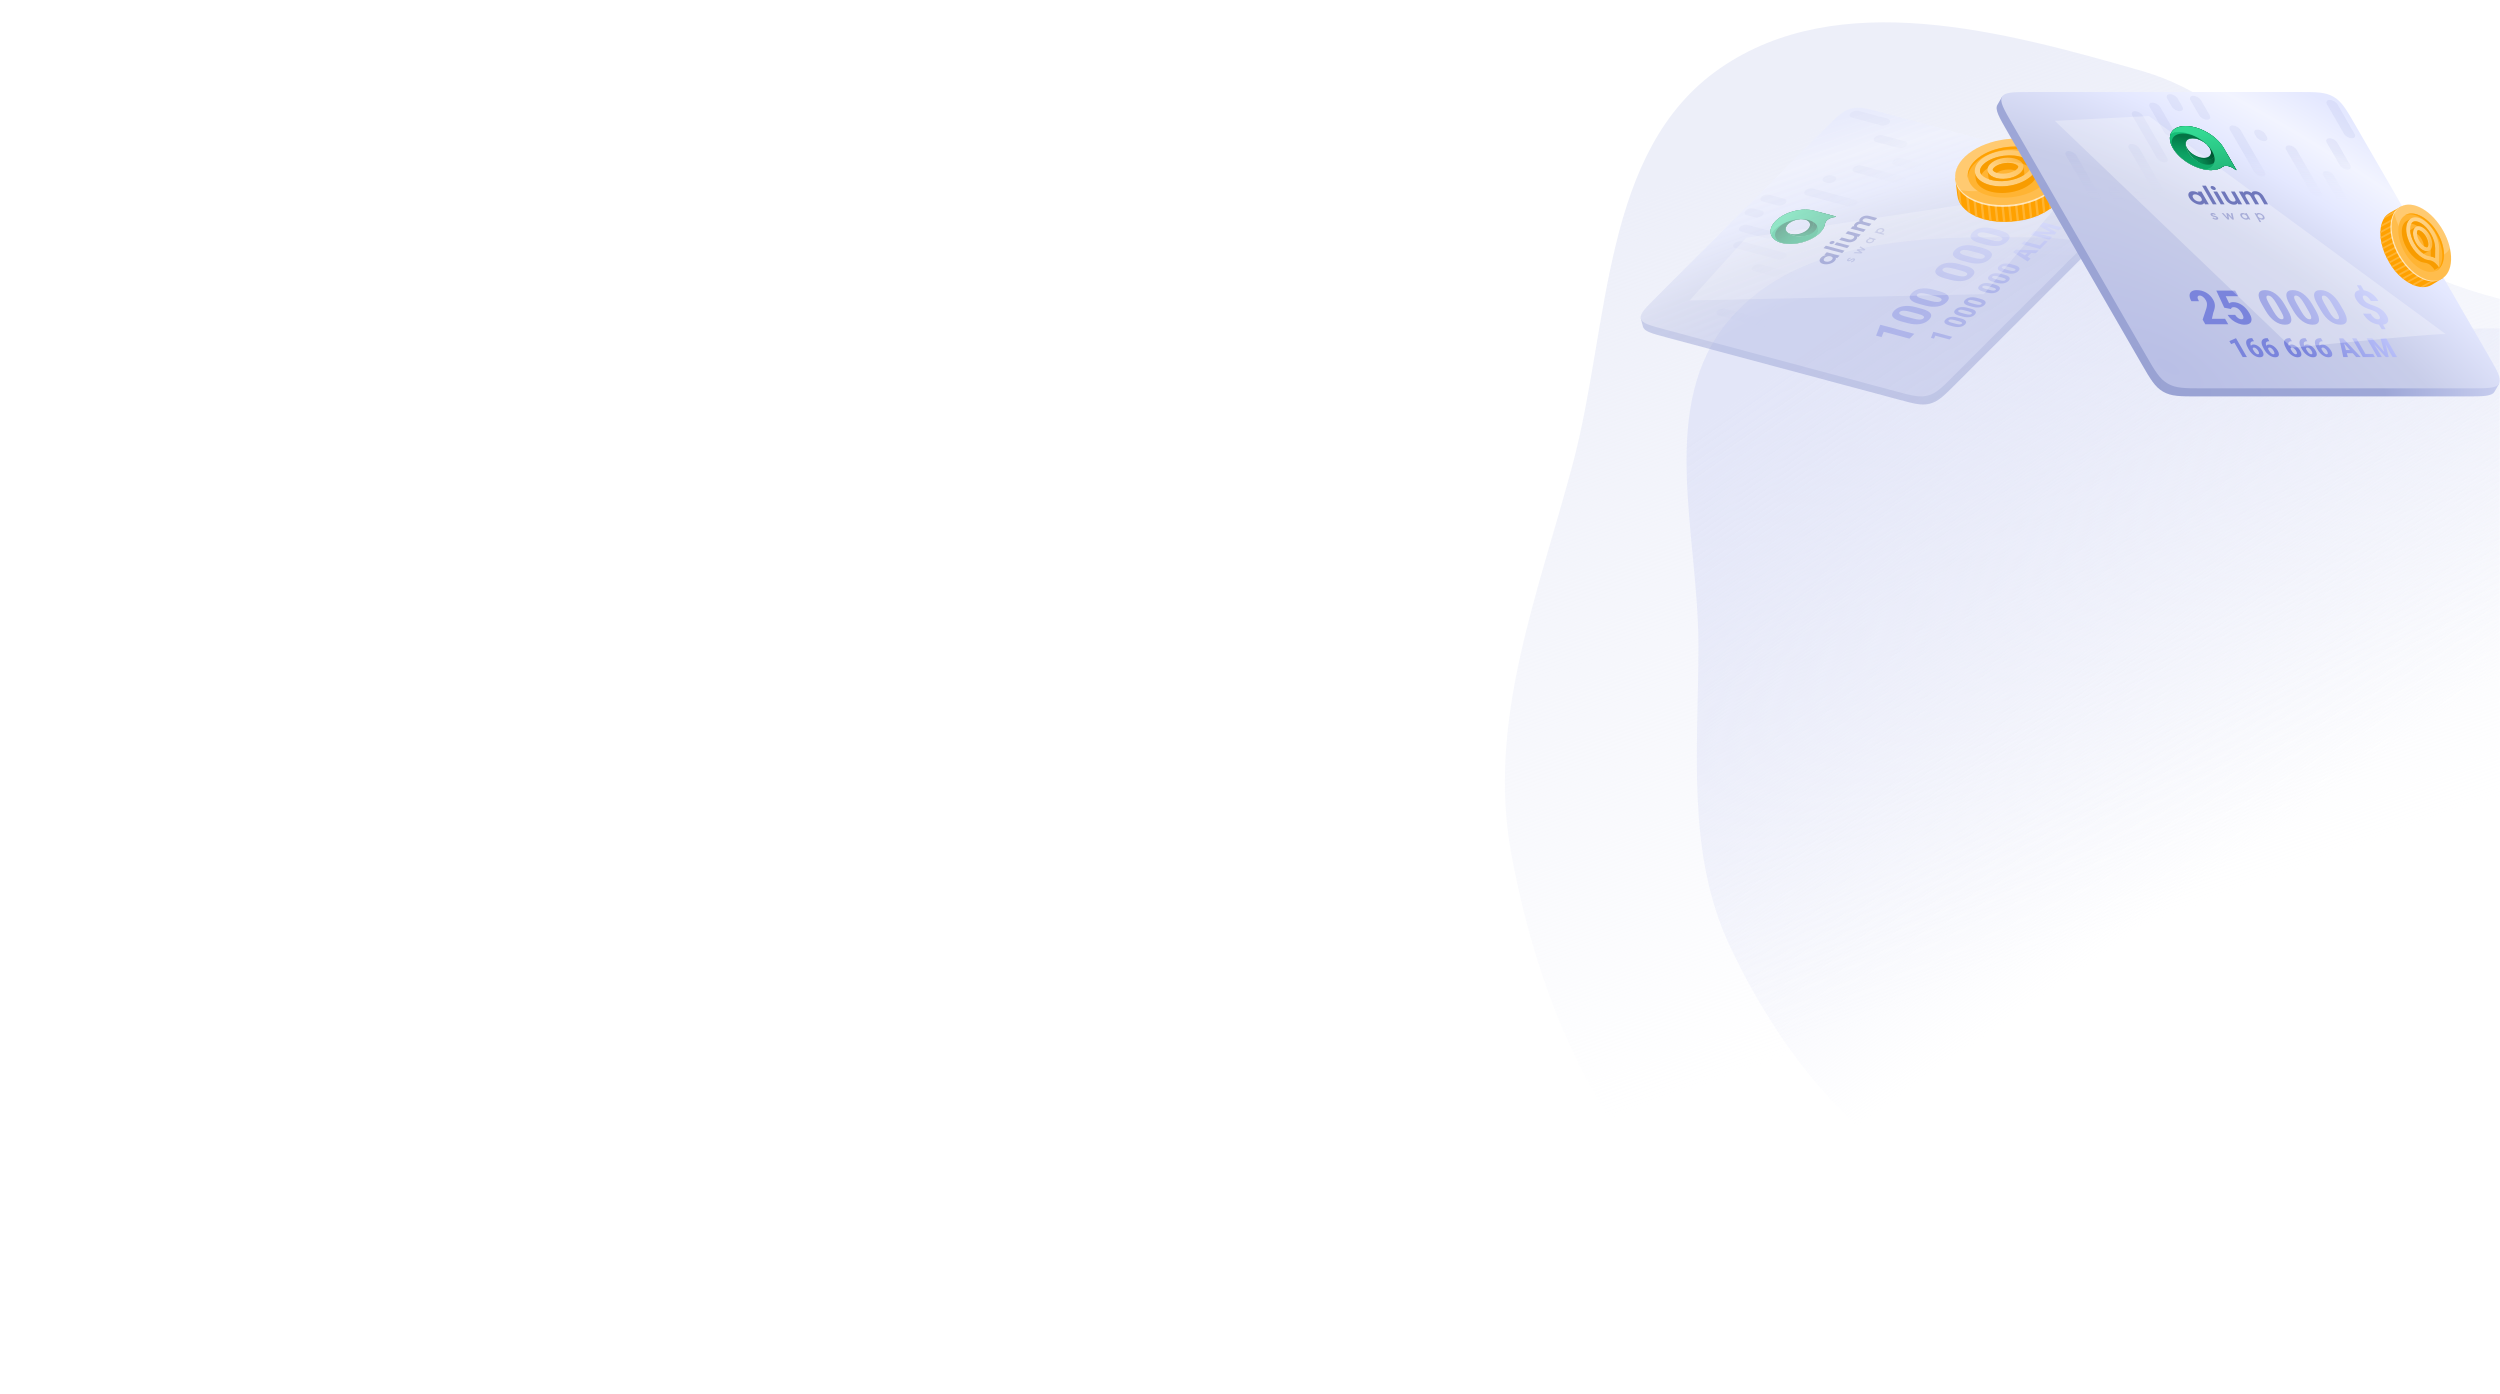<svg width="1440" height="803" viewBox="0 0 1440 803" fill="none" xmlns="http://www.w3.org/2000/svg">
<mask id="mask0" mask-type="alpha" maskUnits="userSpaceOnUse" x="0" y="0" width="1440" height="803">
<rect width="1440" height="803" fill="#C4C4C4"/>
</mask>
<g mask="url(#mask0)">
<path fill-rule="evenodd" clipRule="evenodd" d="M1233.87 40.914C1298.13 59.357 1334.37 122.589 1393 154.692C1465.46 194.362 1585.7 172.646 1615.29 249.748C1644.41 325.629 1550.83 392.64 1511.63 463.841C1481.28 518.976 1453.84 571.719 1412.09 618.828C1358.05 679.816 1313.47 759.793 1233.87 777.304C1148.93 795.99 1056.18 765.905 987.813 712.164C920.701 659.41 885.916 575.591 870.475 491.655C856.422 415.263 885.97 342.184 905.942 267.12C927.306 186.828 922.435 86.451 990.844 39.262C1059.19 -7.885 1154.05 18.004 1233.87 40.914Z" fill="url(#paint0_linear)"/>
<path fill-rule="evenodd" clipRule="evenodd" d="M1177.65 136.887C1229.26 137.807 1268.93 177.728 1319.08 189.958C1381.05 205.072 1466.39 164.855 1503.88 216.45C1540.76 267.229 1484.37 335.901 1469.37 396.838C1457.75 444.023 1447.83 488.843 1426.11 532.319C1398 588.602 1380.74 657.157 1324.87 686.119C1265.25 717.025 1190.06 713.115 1128.33 686.69C1067.72 660.751 1025.02 605.183 996.724 545.665C970.969 491.496 978.397 431.087 978.285 371.112C978.166 306.959 954.465 233.066 996.053 184.204C1037.61 135.386 1113.53 135.745 1177.65 136.887Z" fill="url(#paint1_linear)"/>
<g opacity="0.5">
<path d="M1053.05 78.09L955.267 175.82C952.395 178.691 950.163 180.921 948.639 182.753L945.061 183.379L946.351 188.191C947.082 190.919 951.475 192.095 960.261 194.448L1093.83 230.22C1102.62 232.573 1107.01 233.75 1111.74 232.484C1116.47 231.217 1119.68 228.003 1126.12 221.575L1223.9 123.844C1230.33 117.416 1233.55 114.202 1232.82 111.474L1231.57 106.817L1227.69 107.754C1225.49 106.981 1222.59 106.202 1218.91 105.217L1085.33 69.444C1076.55 67.091 1072.15 65.915 1067.43 67.181C1062.7 68.447 1059.48 71.661 1053.05 78.09Z" fill="url(#paint2_diamond)"/>
<path d="M959.013 189.791C950.227 187.438 945.834 186.262 945.102 183.534C944.371 180.806 947.587 177.591 954.019 171.163L1051.8 73.432C1058.23 67.004 1061.45 63.79 1066.18 62.524C1070.9 61.258 1075.3 62.434 1084.08 64.787L1217.66 100.559C1226.44 102.912 1230.84 104.088 1231.57 106.816C1232.3 109.544 1229.08 112.759 1222.65 119.187L1124.87 216.918C1118.44 223.346 1115.22 226.56 1110.49 227.826C1105.77 229.092 1101.37 227.916 1092.59 225.563L959.013 189.791Z" fill="url(#paint3_diamond)"/>
<g opacity="0.1">
<path d="M1087.34 68.377L1070.5 63.867C1069.06 63.48 1067.03 64.023 1065.97 65.08C1064.91 66.137 1065.23 67.307 1066.67 67.694L1083.51 72.204C1084.96 72.591 1086.99 72.048 1088.04 70.991C1089.1 69.934 1088.79 68.764 1087.34 68.377Z" fill="url(#paint4_linear)"/>
<path d="M1097.22 81.373L1084.4 77.939C1082.96 77.552 1080.93 78.096 1079.87 79.152C1078.81 80.209 1079.13 81.379 1080.57 81.766L1093.39 85.2C1094.84 85.587 1096.87 85.044 1097.92 83.987C1098.98 82.93 1098.67 81.76 1097.22 81.373Z" fill="url(#paint5_linear)"/>
<path d="M1119.4 97.661L1095.13 91.163C1093.69 90.777 1091.66 91.32 1090.6 92.377C1089.55 93.433 1089.86 94.604 1091.31 94.99L1115.57 101.488C1117.01 101.875 1119.04 101.332 1120.1 100.275C1121.15 99.218 1120.84 98.048 1119.4 97.661Z" fill="url(#paint6_linear)"/>
<path d="M1096.46 101.868L1072.2 95.371C1070.75 94.984 1068.72 95.527 1067.67 96.584C1066.61 97.64 1066.92 98.811 1068.37 99.198L1092.63 105.695C1094.07 106.082 1096.1 105.539 1097.16 104.482C1098.22 103.425 1097.9 102.255 1096.46 101.868Z" fill="url(#paint7_linear)"/>
<path d="M1056.33 101.467L1054.95 101.097C1053.5 100.71 1051.47 101.253 1050.42 102.31C1049.36 103.366 1049.67 104.537 1051.12 104.923L1052.5 105.294C1053.95 105.681 1055.97 105.138 1057.03 104.081C1058.09 103.024 1057.77 101.854 1056.33 101.467Z" fill="url(#paint8_linear)"/>
<path d="M1068.64 115.113L1044.37 108.615C1042.93 108.228 1040.9 108.771 1039.84 109.828C1038.79 110.885 1039.1 112.055 1040.55 112.442L1064.81 118.939C1066.25 119.326 1068.28 118.783 1069.34 117.726C1070.39 116.67 1070.08 115.499 1068.64 115.113Z" fill="url(#paint9_linear)"/>
<path d="M1027.67 114.492L1019.12 112.201C1017.67 111.814 1015.65 112.357 1014.59 113.414C1013.53 114.47 1013.85 115.641 1015.29 116.027L1023.84 118.319C1025.29 118.705 1027.32 118.162 1028.37 117.105C1029.43 116.049 1029.12 114.878 1027.67 114.492Z" fill="url(#paint10_linear)"/>
<path d="M1014.55 121.328L1010.02 120.113C1008.57 119.726 1006.54 120.27 1005.49 121.326C1004.43 122.383 1004.74 123.553 1006.19 123.94L1010.72 125.154C1012.17 125.541 1014.19 124.998 1015.25 123.941C1016.31 122.885 1016 121.714 1014.55 121.328Z" fill="url(#paint11_linear)"/>
<path d="M1021.18 133.458L1006.71 129.582C1005.27 129.196 1003.24 129.739 1002.19 130.794C1001.13 131.85 1001.44 133.019 1002.89 133.406L1017.36 137.282C1018.8 137.668 1020.83 137.125 1021.88 136.07C1022.94 135.014 1022.63 133.845 1021.18 133.458Z" fill="url(#paint12_linear)"/>
<path d="M1027.76 145.569L1003.49 139.07C1002.05 138.684 1000.02 139.226 998.967 140.282C997.911 141.338 998.224 142.507 999.667 142.894L1023.93 149.392C1025.38 149.779 1027.4 149.236 1028.46 148.181C1029.52 147.125 1029.2 145.956 1027.76 145.569Z" fill="url(#paint13_linear)"/>
<path d="M1038.47 158.782L1014.2 152.285C1012.76 151.898 1010.73 152.441 1009.67 153.498C1008.62 154.555 1008.93 155.725 1010.37 156.112L1034.64 162.609C1036.08 162.996 1038.11 162.453 1039.17 161.396C1040.22 160.339 1039.91 159.169 1038.47 158.782Z" fill="url(#paint14_linear)"/>
<path d="M1034.41 168.044L1033.13 167.701C1031.68 167.314 1029.65 167.857 1028.6 168.914C1027.54 169.971 1027.85 171.141 1029.3 171.528L1030.58 171.871C1032.02 172.258 1034.05 171.715 1035.11 170.658C1036.17 169.601 1035.85 168.431 1034.41 168.044Z" fill="url(#paint15_linear)"/>
<path d="M1046.76 181.701L1022.49 175.204C1021.05 174.817 1019.02 175.36 1017.96 176.417C1016.91 177.474 1017.22 178.644 1018.67 179.031L1042.93 185.528C1044.37 185.915 1046.4 185.372 1047.46 184.315C1048.51 183.259 1048.2 182.088 1046.76 181.701Z" fill="url(#paint16_linear)"/>
<path d="M1018.08 184.366L993.815 177.868C992.37 177.482 990.342 178.025 989.285 179.081C988.228 180.138 988.541 181.308 989.986 181.695L1014.25 188.193C1015.69 188.58 1017.72 188.036 1018.78 186.98C1019.83 185.923 1019.52 184.753 1018.08 184.366Z" fill="url(#paint17_linear)"/>
</g>
<path d="M1102.63 192.287L1099.86 195.056L1085.04 191.088L1083.77 194.171L1080.62 193.329L1082.91 187.377L1083.2 187.084L1102.63 192.287ZM1106.91 177.84C1109.6 178.558 1111.29 179.465 1112 180.561C1112.71 181.65 1112.41 182.855 1111.09 184.174C1109.78 185.481 1108.08 186.307 1105.99 186.654C1103.89 186.991 1101.54 186.828 1098.94 186.164L1095.28 185.183C1092.6 184.467 1090.91 183.565 1090.21 182.479C1089.5 181.389 1089.81 180.182 1091.13 178.855C1092.46 177.529 1094.18 176.7 1096.29 176.367C1098.4 176.034 1100.77 176.21 1103.38 176.894L1106.91 177.84ZM1100.21 179.556C1098.69 179.147 1097.43 178.951 1096.44 178.967C1095.46 178.984 1094.73 179.226 1094.26 179.694C1093.39 180.572 1094.33 181.401 1097.1 182.183L1101.93 183.479C1103.5 183.897 1104.77 184.098 1105.75 184.082C1106.75 184.059 1107.48 183.81 1107.95 183.336C1108.4 182.887 1108.38 182.46 1107.88 182.056C1107.39 181.642 1106.41 181.231 1104.94 180.823L1100.21 179.556ZM1117.04 167.715C1119.73 168.434 1121.42 169.341 1122.13 170.436C1122.84 171.526 1122.54 172.73 1121.22 174.05C1119.91 175.356 1118.21 176.183 1116.12 176.529C1114.02 176.867 1111.67 176.704 1109.07 176.04L1105.41 175.058C1102.73 174.342 1101.04 173.441 1100.34 172.354C1099.63 171.265 1099.94 170.057 1101.26 168.731C1102.59 167.405 1104.31 166.575 1106.42 166.243C1108.53 165.91 1110.9 166.085 1113.51 166.769L1117.04 167.715ZM1110.34 169.432C1108.82 169.023 1107.56 168.826 1106.57 168.843C1105.59 168.859 1104.86 169.101 1104.39 169.569C1103.52 170.447 1104.46 171.277 1107.23 172.059L1112.06 173.354C1113.63 173.773 1114.9 173.974 1115.88 173.957C1116.88 173.934 1117.61 173.686 1118.08 173.211C1118.53 172.763 1118.51 172.336 1118.01 171.931C1117.52 171.517 1116.54 171.106 1115.07 170.699L1110.34 169.432ZM1131.8 152.966C1134.48 153.684 1136.18 154.591 1136.88 155.687C1137.6 156.776 1137.29 157.981 1135.97 159.3C1134.67 160.607 1132.97 161.434 1130.87 161.78C1128.78 162.117 1126.43 161.954 1123.83 161.29L1120.16 160.309C1117.49 159.593 1115.8 158.691 1115.1 157.605C1114.39 156.515 1114.69 155.308 1116.02 153.981C1117.35 152.655 1119.07 151.826 1121.18 151.493C1123.29 151.16 1125.66 151.336 1128.27 152.02L1131.8 152.966ZM1125.1 154.682C1123.57 154.273 1122.32 154.077 1121.33 154.093C1120.35 154.11 1119.62 154.352 1119.15 154.82C1118.27 155.698 1119.22 156.527 1121.98 157.309L1126.82 158.605C1128.38 159.023 1129.66 159.224 1130.64 159.208C1131.63 159.185 1132.37 158.936 1132.84 158.462C1133.29 158.013 1133.27 157.586 1132.77 157.182C1132.27 156.768 1131.29 156.357 1129.83 155.949L1125.1 154.682ZM1141.93 142.841C1144.61 143.56 1146.31 144.467 1147.01 145.562C1147.73 146.652 1147.42 147.856 1146.1 149.176C1144.8 150.482 1143.1 151.309 1141 151.655C1138.91 151.993 1136.56 151.83 1133.96 151.166L1130.29 150.184C1127.62 149.468 1125.93 148.567 1125.23 147.48C1124.52 146.391 1124.82 145.183 1126.15 143.857C1127.48 142.531 1129.2 141.701 1131.31 141.369C1133.42 141.036 1135.79 141.211 1138.4 141.895L1141.93 142.841ZM1135.23 144.558C1133.7 144.149 1132.45 143.952 1131.46 143.969C1130.48 143.985 1129.75 144.227 1129.28 144.695C1128.4 145.573 1129.35 146.403 1132.11 147.185L1136.95 148.48C1138.51 148.899 1139.79 149.1 1140.77 149.083C1141.76 149.06 1142.5 148.812 1142.97 148.337C1143.42 147.889 1143.4 147.462 1142.9 147.057C1142.4 146.643 1141.42 146.232 1139.96 145.825L1135.23 144.558ZM1152.06 132.717C1154.74 133.435 1156.44 134.342 1157.14 135.438C1157.86 136.527 1157.55 137.731 1156.23 139.051C1154.93 140.358 1153.23 141.184 1151.13 141.531C1149.04 141.868 1146.69 141.705 1144.09 141.041L1140.42 140.06C1137.75 139.344 1136.06 138.442 1135.36 137.355C1134.65 136.266 1134.95 135.058 1136.28 133.732C1137.61 132.406 1139.33 131.577 1141.44 131.244C1143.55 130.911 1145.92 131.087 1148.53 131.771L1152.06 132.717ZM1145.36 134.433C1143.83 134.024 1142.58 133.828 1141.59 133.844C1140.61 133.861 1139.88 134.103 1139.41 134.571C1138.53 135.448 1139.48 136.278 1142.24 137.06L1147.08 138.355C1148.64 138.774 1149.92 138.975 1150.9 138.959C1151.89 138.936 1152.63 138.687 1153.1 138.213C1153.55 137.764 1153.53 137.337 1153.03 136.932C1152.53 136.519 1151.55 136.108 1150.09 135.7L1145.36 134.433ZM1166.95 121.514C1166.22 121.317 1165.52 121.272 1164.88 121.378C1164.23 121.485 1163.46 121.742 1162.58 122.149C1160.98 122.982 1159.67 123.566 1158.64 123.899C1157.6 124.224 1156.61 124.408 1155.67 124.452C1154.71 124.493 1153.74 124.382 1152.76 124.118C1151.28 123.723 1150.37 123.098 1150.01 122.243C1149.64 121.385 1149.85 120.442 1150.66 119.413L1147.81 118.649L1149.28 117.177L1152.18 117.955C1153.42 117.049 1154.85 116.472 1156.48 116.225C1158.12 115.972 1159.78 116.07 1161.46 116.519L1158.7 119.279C1157.63 118.993 1156.72 118.894 1155.97 118.981C1155.23 119.062 1154.67 119.281 1154.32 119.639C1153.97 119.983 1153.91 120.308 1154.12 120.612C1154.33 120.917 1154.8 121.167 1155.53 121.362C1156.16 121.531 1156.79 121.57 1157.41 121.48C1158.03 121.391 1158.85 121.124 1159.86 120.679C1161.58 119.82 1162.95 119.238 1163.96 118.933C1164.97 118.619 1165.94 118.445 1166.86 118.412C1167.79 118.379 1168.73 118.491 1169.69 118.748C1171.19 119.15 1172.12 119.769 1172.47 120.607C1172.84 121.437 1172.6 122.391 1171.76 123.468L1174.41 124.178L1172.94 125.641L1170.29 124.931C1168.95 125.996 1167.42 126.689 1165.73 127.01C1164.03 127.329 1162.27 127.245 1160.45 126.76L1163.22 124C1164.26 124.281 1165.2 124.374 1166.01 124.279C1166.82 124.182 1167.47 123.886 1167.96 123.392C1168.36 122.996 1168.47 122.633 1168.29 122.305C1168.11 121.968 1167.66 121.705 1166.95 121.514Z" fill="url(#paint18_linear)"/>
<path d="M1124.47 194.013L1122.93 195.552L1114.7 193.347L1113.99 195.06L1112.25 194.592L1113.52 191.285L1113.68 191.123L1124.47 194.013ZM1129.44 183.398C1130.94 183.797 1131.88 184.301 1132.27 184.91C1132.66 185.515 1132.5 186.184 1131.76 186.917C1131.04 187.643 1130.09 188.102 1128.93 188.295C1127.76 188.482 1126.46 188.391 1125.01 188.023L1122.98 187.477C1121.49 187.08 1120.56 186.579 1120.16 185.975C1119.77 185.37 1119.94 184.699 1120.68 183.962C1121.41 183.225 1122.37 182.765 1123.54 182.58C1124.72 182.395 1126.03 182.492 1127.48 182.873L1129.44 183.398ZM1125.72 184.352C1124.87 184.124 1124.17 184.015 1123.63 184.024C1123.08 184.033 1122.68 184.168 1122.42 184.428C1121.93 184.916 1122.45 185.377 1123.99 185.811L1126.68 186.531C1127.54 186.763 1128.25 186.875 1128.8 186.866C1129.35 186.853 1129.76 186.715 1130.02 186.451C1130.27 186.202 1130.26 185.965 1129.98 185.74C1129.71 185.51 1129.16 185.282 1128.35 185.055L1125.72 184.352ZM1135.08 177.763C1136.57 178.162 1137.51 178.666 1137.91 179.275C1138.3 179.88 1138.13 180.549 1137.4 181.282C1136.67 182.008 1135.73 182.468 1134.57 182.66C1133.4 182.847 1132.1 182.757 1130.65 182.388L1128.62 181.843C1127.13 181.445 1126.19 180.944 1125.8 180.34C1125.41 179.735 1125.58 179.064 1126.31 178.328C1127.05 177.591 1128.01 177.13 1129.18 176.945C1130.35 176.76 1131.67 176.858 1133.12 177.238L1135.08 177.763ZM1131.36 178.717C1130.51 178.49 1129.81 178.381 1129.27 178.39C1128.72 178.399 1128.31 178.533 1128.05 178.793C1127.57 179.281 1128.09 179.742 1129.63 180.176L1132.31 180.896C1133.18 181.129 1133.89 181.24 1134.44 181.231C1134.99 181.218 1135.4 181.08 1135.66 180.817C1135.91 180.567 1135.9 180.33 1135.62 180.105C1135.34 179.876 1134.8 179.647 1133.99 179.421L1131.36 178.717ZM1140.72 172.129C1142.21 172.528 1143.15 173.032 1143.54 173.64C1143.94 174.246 1143.77 174.915 1143.04 175.648C1142.31 176.374 1141.37 176.833 1140.2 177.025C1139.04 177.213 1137.74 177.122 1136.29 176.753L1134.25 176.208C1132.77 175.81 1131.83 175.31 1131.44 174.706C1131.04 174.101 1131.21 173.43 1131.95 172.693C1132.69 171.956 1133.64 171.495 1134.82 171.31C1135.99 171.126 1137.31 171.223 1138.76 171.603L1140.72 172.129ZM1137 173.082C1136.15 172.855 1135.45 172.746 1134.9 172.755C1134.36 172.764 1133.95 172.899 1133.69 173.159C1133.2 173.646 1133.73 174.107 1135.26 174.542L1137.95 175.261C1138.82 175.494 1139.53 175.606 1140.08 175.597C1140.63 175.584 1141.03 175.446 1141.3 175.182C1141.55 174.933 1141.53 174.696 1141.26 174.471C1140.98 174.241 1140.44 174.013 1139.62 173.786L1137 173.082ZM1148.94 163.915C1150.43 164.314 1151.37 164.818 1151.76 165.427C1152.16 166.032 1151.99 166.701 1151.26 167.434C1150.53 168.16 1149.58 168.619 1148.42 168.812C1147.26 168.999 1145.95 168.908 1144.51 168.54L1142.47 167.994C1140.99 167.597 1140.05 167.096 1139.66 166.492C1139.26 165.887 1139.43 165.216 1140.17 164.479C1140.91 163.742 1141.86 163.282 1143.04 163.097C1144.21 162.912 1145.52 163.009 1146.98 163.389L1148.94 163.915ZM1145.21 164.868C1144.37 164.641 1143.67 164.532 1143.12 164.541C1142.57 164.55 1142.17 164.685 1141.91 164.945C1141.42 165.433 1141.95 165.893 1143.48 166.328L1146.17 167.047C1147.04 167.28 1147.75 167.392 1148.29 167.383C1148.84 167.37 1149.25 167.232 1149.52 166.968C1149.76 166.719 1149.75 166.482 1149.48 166.257C1149.2 166.027 1148.65 165.799 1147.84 165.572L1145.21 164.868ZM1154.58 158.28C1156.07 158.679 1157.01 159.183 1157.4 159.792C1157.8 160.397 1157.63 161.066 1156.89 161.799C1156.17 162.525 1155.22 162.984 1154.06 163.177C1152.9 163.364 1151.59 163.274 1150.15 162.905L1148.11 162.36C1146.62 161.962 1145.69 161.461 1145.3 160.857C1144.9 160.252 1145.07 159.581 1145.81 158.844C1146.54 158.108 1147.5 157.647 1148.67 157.462C1149.85 157.277 1151.16 157.375 1152.61 157.755L1154.58 158.28ZM1150.85 159.234C1150 159.007 1149.31 158.897 1148.76 158.907C1148.21 158.916 1147.81 159.05 1147.55 159.31C1147.06 159.798 1147.58 160.259 1149.12 160.693L1151.81 161.413C1152.68 161.645 1153.38 161.757 1153.93 161.748C1154.48 161.735 1154.89 161.597 1155.15 161.333C1155.4 161.084 1155.39 160.847 1155.11 160.622C1154.84 160.392 1154.29 160.164 1153.48 159.938L1150.85 159.234ZM1160.21 152.646C1161.7 153.045 1162.64 153.549 1163.04 154.157C1163.43 154.762 1163.26 155.432 1162.53 156.165C1161.8 156.891 1160.86 157.35 1159.7 157.542C1158.53 157.73 1157.23 157.639 1155.78 157.27L1153.75 156.725C1152.26 156.327 1151.32 155.826 1150.93 155.223C1150.54 154.618 1150.71 153.947 1151.45 153.21C1152.18 152.473 1153.14 152.012 1154.31 151.827C1155.49 151.643 1156.8 151.74 1158.25 152.12L1160.21 152.646ZM1156.49 153.599C1155.64 153.372 1154.94 153.263 1154.4 153.272C1153.85 153.281 1153.45 153.416 1153.18 153.676C1152.7 154.163 1153.22 154.624 1154.76 155.059L1157.45 155.778C1158.31 156.011 1159.02 156.123 1159.57 156.113C1160.12 156.101 1160.53 155.963 1160.79 155.699C1161.04 155.45 1161.03 155.213 1160.75 154.988C1160.47 154.758 1159.93 154.53 1159.12 154.303L1156.49 153.599ZM1169.98 145.733L1167.81 147.906L1169.59 148.919L1167.91 150.604L1159.59 145.252L1161.05 143.795L1174.31 144.2L1172.61 145.901L1169.98 145.733ZM1166.34 147.073L1167.82 145.6L1163.24 145.307L1166.34 147.073ZM1174.87 141.36L1177.66 138.564L1179.47 139.048L1175.08 143.436L1164.3 140.549L1165.89 138.957L1174.87 141.36ZM1171.72 133.138L1181 133.736L1174.69 130.164L1176.77 128.084L1187.55 130.97L1185.95 132.568L1183.04 131.787L1178.69 130.437L1184.52 133.998L1183.44 135.082L1174.45 134.674L1179.09 135.731L1182.01 136.512L1180.41 138.105L1169.63 135.218L1171.72 133.138Z" fill="url(#paint19_linear)"/>
<g opacity="0.3" filter="url(#filter0_f)">
<path d="M1142.68 169.446C1159.26 149.124 1192.74 108.432 1194.02 108.237L1005.79 136.955L973.188 173.071L1142.68 169.446Z" fill="white"/>
</g>
<path d="M1050.85 146.681L1052.24 145.291L1059.6 147.262L1058.21 148.651L1057.34 148.418C1057.64 149.027 1057.41 149.708 1056.66 150.461C1055.94 151.179 1054.95 151.697 1053.69 152.014C1052.42 152.322 1051.24 152.33 1050.16 152.038C1049.07 151.747 1048.4 151.246 1048.17 150.537C1047.93 149.818 1048.17 149.099 1048.89 148.381C1049.64 147.627 1050.59 147.138 1051.72 146.913L1050.85 146.681ZM1053.47 150.631C1054.13 150.453 1054.68 150.149 1055.11 149.718C1055.54 149.288 1055.7 148.881 1055.6 148.498C1055.5 148.106 1055.14 147.829 1054.53 147.666C1053.92 147.503 1053.28 147.514 1052.61 147.699C1051.94 147.874 1051.39 148.176 1050.96 148.607C1050.53 149.038 1050.37 149.446 1050.48 149.831C1050.58 150.214 1050.94 150.486 1051.55 150.649C1052.15 150.812 1052.79 150.806 1053.47 150.631Z" fill="#6F77BB"/>
<path d="M1061.07 145.786L1050.33 142.91L1051.72 141.521L1062.46 144.397L1061.07 145.786Z" fill="#6F77BB"/>
<path d="M1056.4 140.014C1056.17 140.244 1055.86 140.415 1055.46 140.527C1055.06 140.629 1054.7 140.638 1054.39 140.554C1054.08 140.47 1053.88 140.314 1053.81 140.085C1053.75 139.85 1053.83 139.618 1054.06 139.388C1054.3 139.151 1054.62 138.981 1055.02 138.879C1055.43 138.77 1055.79 138.757 1056.1 138.841C1056.42 138.925 1056.61 139.085 1056.67 139.321C1056.73 139.546 1056.64 139.777 1056.4 140.014ZM1063.95 142.91L1056.6 140.94L1057.99 139.551L1065.34 141.521L1063.95 142.91Z" fill="#6F77BB"/>
<path d="M1063.03 134.51L1064.42 133.12L1071.78 135.09L1070.39 136.48L1069.56 136.259C1069.91 136.78 1069.72 137.407 1068.99 138.14C1068.4 138.728 1067.64 139.144 1066.71 139.388C1065.79 139.624 1064.86 139.614 1063.9 139.359L1059.39 138.15L1060.78 136.761L1065.06 137.907C1065.55 138.038 1066.02 138.043 1066.48 137.92C1066.93 137.794 1067.32 137.57 1067.64 137.247C1068 136.888 1068.14 136.56 1068.05 136.263C1067.96 135.966 1067.61 135.736 1067 135.574L1063.03 134.51Z" fill="#6F77BB"/>
<path d="M1071.66 125.622C1072.28 125.004 1073.05 124.586 1073.96 124.367C1074.88 124.141 1075.81 124.151 1076.73 124.398L1081.26 125.611L1079.87 127.001L1075.47 125.823C1075.03 125.704 1074.61 125.691 1074.2 125.784C1073.8 125.876 1073.46 126.066 1073.17 126.353C1072.85 126.669 1072.75 126.955 1072.85 127.21C1072.96 127.459 1073.29 127.655 1073.83 127.8L1077.96 128.907L1076.57 130.296L1072.17 129.118C1071.73 129 1071.31 128.987 1070.91 129.079C1070.5 129.172 1070.16 129.361 1069.87 129.649C1069.56 129.957 1069.46 130.243 1069.55 130.506C1069.66 130.762 1069.98 130.962 1070.52 131.106L1074.66 132.213L1073.27 133.603L1065.91 131.633L1067.3 130.243L1068.08 130.452C1067.74 129.953 1067.92 129.366 1068.59 128.691C1069.25 128.031 1070.09 127.637 1071.12 127.51C1070.77 126.962 1070.95 126.332 1071.66 125.622Z" fill="#6F77BB"/>
<g opacity="0.5">
<path d="M1064.94 149.873C1065.07 149.906 1065.21 149.884 1065.38 149.806C1065.55 149.724 1065.74 149.62 1065.93 149.495C1066.12 149.364 1066.32 149.237 1066.54 149.111C1066.75 148.986 1066.99 148.897 1067.25 148.845C1067.51 148.788 1067.77 148.793 1068.02 148.86C1068.37 148.954 1068.55 149.129 1068.55 149.384C1068.55 149.635 1068.4 149.912 1068.1 150.213C1067.84 150.479 1067.53 150.687 1067.19 150.836C1066.85 150.986 1066.5 151.067 1066.14 151.081L1066.25 150.474C1066.69 150.475 1067.07 150.323 1067.37 150.018C1067.68 149.713 1067.69 149.524 1067.42 149.45C1067.3 149.419 1067.16 149.443 1066.98 149.524C1066.81 149.601 1066.63 149.705 1066.44 149.836C1066.24 149.961 1066.04 150.087 1065.83 150.212C1065.62 150.337 1065.38 150.429 1065.12 150.487C1064.86 150.541 1064.61 150.535 1064.37 150.469C1064.03 150.379 1063.85 150.212 1063.83 149.971C1063.81 149.725 1063.95 149.462 1064.23 149.182C1064.45 148.96 1064.72 148.781 1065.03 148.645C1065.33 148.505 1065.66 148.42 1065.99 148.391L1065.87 148.982C1065.5 149 1065.19 149.131 1064.95 149.376C1064.84 149.487 1064.78 149.589 1064.77 149.683C1064.76 149.776 1064.82 149.839 1064.94 149.873Z" fill="#6F77BB"/>
<path d="M1071.04 142.491L1071.66 141.877L1074.49 143.708L1073.92 144.278L1070.88 144.174L1072.79 145.404L1072.22 145.975L1067.7 145.835L1068.31 145.221L1071.37 145.378L1069.4 144.133L1069.96 143.579L1073.05 143.698L1071.04 142.491Z" fill="#6F77BB"/>
<path d="M1076.27 137.268L1076.85 136.686L1080.53 137.671L1079.95 138.253L1079.42 138.111C1079.62 138.441 1079.51 138.811 1079.1 139.221C1078.73 139.59 1078.23 139.856 1077.59 140.019C1076.95 140.18 1076.36 140.188 1075.82 140.043C1075.28 139.898 1074.95 139.644 1074.84 139.282C1074.73 138.92 1074.86 138.554 1075.23 138.184C1075.64 137.775 1076.16 137.516 1076.79 137.407L1076.27 137.268ZM1077.49 139.446C1077.88 139.344 1078.19 139.17 1078.43 138.926C1078.68 138.682 1078.77 138.45 1078.71 138.229C1078.65 138.007 1078.45 137.851 1078.11 137.76C1077.77 137.669 1077.41 137.675 1077.03 137.778C1076.64 137.879 1076.32 138.052 1076.08 138.296C1075.84 138.54 1075.75 138.773 1075.81 138.995C1075.87 139.215 1076.07 139.371 1076.41 139.462C1076.74 139.552 1077.11 139.547 1077.49 139.446Z" fill="#6F77BB"/>
<path d="M1081.11 132.305C1081.48 131.935 1081.99 131.67 1082.63 131.509C1083.26 131.346 1083.85 131.337 1084.39 131.482C1084.93 131.628 1085.26 131.882 1085.37 132.243C1085.48 132.605 1085.35 132.971 1084.98 133.341C1084.57 133.75 1084.05 134.009 1083.42 134.118L1085.42 134.652L1084.83 135.233L1079.69 133.854L1080.27 133.273L1080.8 133.414C1080.6 133.084 1080.7 132.714 1081.11 132.305ZM1083.19 133.749C1083.58 133.647 1083.89 133.474 1084.13 133.23C1084.38 132.985 1084.47 132.753 1084.41 132.532C1084.35 132.31 1084.15 132.154 1083.81 132.064C1083.47 131.973 1083.11 131.979 1082.73 132.081C1082.34 132.182 1082.02 132.355 1081.78 132.599C1081.54 132.843 1081.45 133.076 1081.51 133.298C1081.57 133.519 1081.77 133.675 1082.11 133.765C1082.44 133.856 1082.81 133.851 1083.19 133.749Z" fill="#6F77BB"/>
</g>
<path fill-rule="evenodd" clipRule="evenodd" d="M1022.86 127.233C1017.74 132.358 1019.26 138.035 1026.28 139.913C1033.29 141.791 1043.13 139.159 1048.26 134.034C1050.08 132.215 1051.06 130.333 1051.25 128.569C1051.34 128.053 1051.65 127.509 1052.17 126.981C1053.36 125.796 1055.35 125.038 1057.2 124.965C1057.28 124.962 1057.37 124.927 1057.42 124.876C1057.49 124.807 1057.47 124.731 1057.38 124.706L1044.97 121.39C1044.93 121.378 1044.89 121.366 1044.84 121.355C1037.83 119.477 1027.99 122.109 1022.86 127.233ZM1031.4 134.791C1034.54 135.632 1038.95 134.453 1041.25 132.157C1043.55 129.861 1042.86 127.318 1039.72 126.476C1036.58 125.635 1032.17 126.814 1029.87 129.11C1027.57 131.406 1028.26 133.95 1031.4 134.791Z" fill="url(#paint20_linear)"/>
<path d="M1048.26 134.035C1050.08 132.215 1051.06 130.333 1051.25 128.569C1051.34 128.053 1051.64 127.509 1052.17 126.981C1053.36 125.796 1055.35 125.038 1057.2 124.965C1057.28 124.962 1057.37 124.928 1057.42 124.877C1057.49 124.808 1057.47 124.731 1057.37 124.706L1044.97 121.39C1044.93 121.378 1044.89 121.367 1044.84 121.355C1043.43 120.976 1041.9 120.781 1040.32 120.752L1037.45 126.205C1038.24 126.201 1039.01 126.288 1039.72 126.477C1042.86 127.318 1043.55 129.862 1041.25 132.158C1038.95 134.454 1034.54 135.633 1031.4 134.791L1031.99 140.506C1037.95 140.307 1044.42 137.869 1048.26 134.035Z" fill="url(#paint21_linear)"/>
<path fill-rule="evenodd" clipRule="evenodd" d="M1026.28 139.913C1019.26 138.035 1017.74 132.358 1022.86 127.233C1027.99 122.109 1037.83 119.477 1044.84 121.355C1044.89 121.366 1044.93 121.378 1044.97 121.39L1057.38 124.706C1057.47 124.731 1057.49 124.807 1057.42 124.876C1057.37 124.927 1057.28 124.962 1057.2 124.965C1055.35 125.038 1053.36 125.796 1052.17 126.981C1051.65 127.509 1051.34 128.053 1051.25 128.569C1051.06 130.333 1050.08 132.215 1048.26 134.034C1043.13 139.159 1033.29 141.791 1026.28 139.913ZM1043.05 131.753C1045.74 129.065 1044.94 126.087 1041.26 125.102C1040.95 125.018 1040.62 124.951 1040.29 124.901L1039.03 126.327C1035.96 125.808 1032 126.977 1029.87 129.11C1027.57 131.406 1028.26 133.95 1031.4 134.791C1031.44 134.802 1031.49 134.814 1031.53 134.824L1031.52 134.836C1035.2 135.821 1040.36 134.441 1043.05 131.753Z" fill="url(#paint22_linear)"/>
<path d="M1057.38 124.706C1057.47 124.731 1057.49 124.807 1057.42 124.876C1057.37 124.927 1057.28 124.962 1057.2 124.965C1055.35 125.038 1053.36 125.796 1052.17 126.981C1051.64 127.509 1051.34 128.052 1051.25 128.569C1051.06 130.333 1050.08 132.215 1048.26 134.034C1045.51 136.781 1041.41 138.811 1037.11 139.815L1037.92 134.598C1039.91 134.027 1041.76 133.04 1043.05 131.753C1045 129.805 1045.11 127.705 1043.63 126.322L1047.81 122.147L1057.38 124.706Z" fill="url(#paint23_linear)"/>
<path d="M1022.86 127.233C1017.74 132.358 1019.26 138.035 1026.28 139.913C1033.29 141.791 1043.13 139.159 1048.26 134.034C1049.25 133.047 1049.99 132.041 1050.49 131.046C1046.41 135.095 1038.62 137.171 1033.06 135.683C1031.5 135.265 1030.28 134.612 1029.43 133.798C1028.1 132.617 1028.18 130.797 1029.87 129.11C1031.56 127.424 1034.39 126.34 1037.01 126.216L1039.46 123.765L1038.11 121.301C1038.9 121.076 1039.7 120.893 1040.5 120.756C1034.19 120.592 1026.99 123.103 1022.86 127.233Z" fill="#C4C4C4"/>
<path d="M1022.86 127.233C1017.74 132.358 1019.26 138.035 1026.28 139.913C1033.29 141.791 1043.13 139.159 1048.26 134.034C1049.25 133.047 1049.99 132.041 1050.49 131.046C1046.41 135.095 1038.62 137.171 1033.06 135.683C1031.5 135.265 1030.28 134.612 1029.43 133.797C1028.11 132.616 1028.18 130.797 1029.87 129.11C1031.56 127.424 1034.38 126.34 1037.01 126.217L1039.46 123.765L1038.11 121.301C1038.9 121.076 1039.7 120.893 1040.5 120.756C1034.19 120.592 1026.99 123.103 1022.86 127.233Z" fill="url(#paint24_linear)"/>
<path d="M1045.21 133.129C1046.59 131.754 1046.94 130.294 1046.37 129.134L1049.07 132.142L1047.68 133.792L1041.96 136.382C1040.38 136.774 1037.2 137.549 1037.07 137.514C1036.94 137.479 1037.06 136.597 1037.13 136.161C1040.04 136.19 1043.31 135.024 1045.21 133.129Z" fill="url(#paint25_linear)"/>
<g opacity="0.7">
<path d="M1022.86 127.233C1017.74 132.358 1019.26 138.035 1026.28 139.913C1033.29 141.791 1043.13 139.159 1048.26 134.034C1049.25 133.047 1049.99 132.041 1050.49 131.046C1046.41 135.095 1038.62 137.171 1033.06 135.683C1031.5 135.265 1030.28 134.612 1029.43 133.797C1028.11 132.616 1028.18 130.797 1029.87 129.11C1031.56 127.424 1034.38 126.34 1037.01 126.217L1039.46 123.765L1038.11 121.301C1038.9 121.076 1039.7 120.893 1040.5 120.756C1034.19 120.592 1026.99 123.103 1022.86 127.233Z" fill="url(#paint26_linear)"/>
<path d="M1045.21 133.129C1046.59 131.754 1046.94 130.294 1046.37 129.134L1049.07 132.142L1047.68 133.792L1041.96 136.382C1040.38 136.774 1037.2 137.549 1037.07 137.514C1036.94 137.479 1037.06 136.597 1037.13 136.161C1040.04 136.19 1043.31 135.024 1045.21 133.129Z" fill="url(#paint27_linear)"/>
</g>
<path d="M1029 140.407L1029.19 140.414C1028.47 140.345 1027.76 140.223 1027.1 140.045C1022.05 138.691 1020.94 134.6 1024.64 130.907C1027.03 128.52 1030.83 126.884 1034.59 126.39L1027.8 126.581L1023 130.468L1020.14 135.194C1020.89 137.306 1022.98 139.03 1026.28 139.913C1027.14 140.146 1028.06 140.309 1029 140.407Z" fill="url(#paint28_linear)"/>
<path d="M1020.31 135.61C1019.2 133.156 1019.99 130.108 1022.86 127.233C1027.99 122.109 1037.83 119.477 1044.84 121.355C1044.89 121.366 1044.93 121.378 1044.97 121.39L1057.37 124.706C1057.47 124.731 1057.49 124.807 1057.42 124.876C1057.37 124.927 1057.28 124.962 1057.2 124.965C1055.35 125.038 1053.36 125.796 1052.17 126.981C1051.64 127.509 1051.34 128.053 1051.25 128.569C1051.06 130.333 1050.08 132.215 1048.26 134.034C1047.61 134.679 1046.89 135.284 1046.11 135.845C1048.61 131.971 1046.91 128.122 1041.68 126.721C1035.63 125.101 1027.14 127.371 1022.72 131.793C1021.45 133.056 1020.66 134.357 1020.31 135.61Z" fill="url(#paint29_linear)"/>
<path d="M1042.67 137.873C1044.47 137.013 1046.11 135.965 1047.48 134.758C1047.75 134.523 1048.01 134.281 1048.26 134.034C1048.35 133.906 1048.44 133.768 1048.53 133.627L1047.08 133.683C1046.92 134.388 1046.48 135.126 1045.77 135.841C1044.95 136.659 1043.87 137.337 1042.67 137.837L1042.67 137.873Z" fill="url(#paint30_linear)"/>
</g>
<path d="M1127.52 102.549C1128.64 99.457 1130.99 96.371 1134.59 93.591L1178.2 87.622C1182.42 89.331 1185.52 91.673 1187.43 94.35L1188.71 94.153L1190.22 103.751C1191.04 108.551 1188.81 113.802 1183.35 118.399C1177.58 123.241 1170.53 126.214 1162.07 127.295C1153.64 128.525 1144.87 127.718 1138 124.605C1131.49 121.647 1127.91 117.191 1127.4 112.348L1126.24 102.703L1127.52 102.549Z" fill="#FFA100"/>
<path d="M1187.58 95.021C1187.14 94.382 1186.64 93.769 1186.07 93.164L1188.32 112.604C1188.74 111.884 1189.07 111.092 1189.35 110.369L1187.58 95.021Z" fill="#FFB433"/>
<path d="M1134.8 93.525C1133.22 94.757 1131.9 96.072 1130.8 97.398L1133.47 121.912C1133.94 122.277 1134.43 122.62 1134.93 122.961L1132.1 96.758L1134.64 96.445L1137.66 124.443C1137.82 124.52 1137.99 124.595 1138.14 124.672C1138.44 124.807 1138.77 124.941 1139.09 125.074L1135.98 96.279L1138.53 95.966L1141.75 125.997C1142.22 126.15 1142.69 126.285 1143.16 126.419L1139.87 95.819L1142.41 95.505L1145.81 127.034C1146.28 127.13 1146.74 127.208 1147.2 127.285L1143.76 95.34L1146.3 95.026L1149.79 127.6C1150.25 127.64 1150.7 127.68 1151.16 127.719L1147.65 94.879L1150.19 94.566L1153.78 127.834C1154.23 127.836 1154.69 127.837 1155.14 127.839L1151.53 94.419L1154.08 94.106L1157.68 127.743C1158.13 127.707 1158.58 127.67 1159.03 127.634L1155.42 93.94L1157.96 93.626L1161.63 127.376C1162.07 127.321 1162.52 127.247 1162.96 127.173L1159.31 93.461L1161.85 93.147L1165.44 126.685C1165.89 126.592 1166.33 126.479 1166.77 126.367L1163.19 92.963L1165.73 92.649L1169.26 125.726C1169.7 125.595 1170.14 125.445 1170.58 125.295L1167.08 92.484L1169.62 92.17L1173.05 124.401C1173.49 124.232 1173.95 124.085 1174.38 123.879L1170.96 92.004L1173.5 91.691L1176.83 122.692C1177.26 122.466 1177.71 122.219 1178.12 121.977L1174.85 91.525L1177.39 91.212L1180.56 120.534C1181 120.23 1181.44 119.959 1181.84 119.64L1178.73 91.046L1181.28 90.732L1184.22 117.666C1184.67 117.246 1185.08 116.878 1185.45 116.448L1182.62 90.548L1182.85 90.519C1181.64 89.651 1180.27 88.84 1178.72 88.127C1175.72 86.75 1172.34 85.822 1168.77 85.321L1143.88 88.39C1140.55 89.723 1137.45 91.431 1134.8 93.525Z" fill="#FFB433"/>
<path d="M1127.85 100.476C1127.56 101.05 1127.31 101.62 1127.12 102.203L1126.74 102.247L1128.43 116.014C1128.85 116.823 1129.32 117.725 1129.94 118.473L1127.85 100.476Z" fill="#FFB433"/>
<path d="M1181.13 109.789C1169.67 118.626 1149.83 121.007 1136.82 115.108C1123.8 109.21 1122.54 97.244 1134 88.388C1145.46 79.551 1165.3 77.169 1178.31 83.068C1191.33 88.986 1192.59 100.933 1181.13 109.789Z" fill="#FFBD4D"/>
<path opacity="0.2" d="M1164.8 101.554C1173.23 95.043 1174.76 86.841 1169.81 80.601C1157.68 78.429 1143.06 81.347 1133.87 88.464C1125.43 94.975 1123.9 103.177 1128.86 109.417C1141.01 111.587 1155.6 108.652 1164.8 101.554Z" fill="white"/>
<path opacity="0.7" d="M1181.18 109.579C1169.7 118.468 1149.81 120.821 1136.73 114.834C1130.41 111.941 1126.87 107.62 1126.16 102.926C1126.48 107.993 1130.09 112.711 1136.84 115.823C1149.91 121.81 1169.81 119.457 1181.28 110.568C1187.21 105.976 1189.72 100.516 1188.96 95.501C1189.28 100.24 1186.73 105.281 1181.18 109.579Z" fill="white"/>
<path d="M1175.63 107.281C1166.85 114.061 1151.63 115.887 1141.67 111.358C1131.7 106.828 1130.73 97.674 1139.51 90.894C1148.28 84.115 1163.5 82.288 1173.47 86.818C1183.44 91.347 1184.4 100.501 1175.63 107.281Z" fill="#FFB433"/>
<path fill-rule="evenodd" clipRule="evenodd" d="M1168.7 102.429L1169.5 101.822C1170.69 100.925 1171.35 99.87 1172.01 98.815C1172.35 98.265 1172.7 97.714 1173.12 97.186C1173.41 96.817 1173.78 96.457 1174.23 96.114C1174.66 95.787 1175.18 95.47 1175.74 95.179C1177.07 94.487 1178.68 93.941 1180.12 93.763L1166.63 88.096C1159.23 85.046 1148.13 86.469 1141.77 91.296C1135.38 96.146 1136.19 102.595 1143.59 105.701C1150.99 108.807 1162.16 107.394 1168.55 102.544L1168.56 102.538C1168.61 102.502 1168.66 102.465 1168.7 102.429ZM1166.74 100.152L1166.74 100.146C1166.79 100.108 1166.83 100.082 1166.86 100.057L1166.87 100.047L1167.69 99.43C1168.2 99.037 1168.58 98.575 1169.02 97.915C1169.11 97.776 1169.22 97.597 1169.35 97.392C1169.72 96.799 1170.23 95.987 1170.76 95.32C1171.22 94.745 1171.76 94.226 1172.36 93.763L1165.48 90.872C1165.48 90.871 1165.47 90.87 1165.47 90.869C1162.37 89.592 1158.3 89.193 1154.19 89.721C1150.08 90.25 1146.25 91.667 1143.58 93.688C1140.89 95.731 1140.34 97.609 1140.49 98.775C1140.64 99.942 1141.64 101.624 1144.75 102.932C1147.85 104.233 1151.94 104.649 1156.07 104.126C1160.2 103.604 1164.06 102.183 1166.74 100.152Z" fill="url(#paint31_linear)"/>
<path d="M1169.5 101.822L1168.7 102.429C1168.66 102.465 1168.61 102.501 1168.56 102.537L1168.55 102.544C1162.16 107.394 1150.99 108.807 1143.59 105.701C1140.03 104.207 1138 101.941 1137.55 99.451L1137.96 102.667C1138.17 105.39 1140.23 107.904 1144.07 109.516C1151.47 112.622 1162.65 111.209 1169.04 106.359L1169.04 106.353L1169.05 106.352C1169.09 106.316 1169.14 106.28 1169.19 106.244L1169.99 105.637C1171.17 104.74 1171.83 103.685 1172.49 102.63C1172.84 102.08 1173.18 101.529 1173.6 101.001C1173.89 100.632 1174.27 100.272 1174.72 99.929C1175.15 99.603 1175.66 99.285 1176.22 98.994C1177.55 98.302 1179.16 97.756 1180.61 97.578L1180.12 93.763L1180.12 93.763C1178.67 93.942 1177.07 94.487 1175.74 95.179C1175.18 95.47 1174.66 95.787 1174.23 96.114C1173.78 96.456 1173.41 96.816 1173.12 97.186C1173.02 97.312 1172.92 97.441 1172.83 97.57L1172.85 97.578C1172.83 97.592 1172.81 97.606 1172.79 97.62C1172.51 98.013 1172.26 98.414 1172.01 98.815C1171.35 99.87 1170.69 100.924 1169.5 101.822Z" fill="#F89C00"/>
<path d="M1170 96.382C1170.24 96.022 1170.5 95.653 1170.76 95.319C1171.22 94.745 1171.76 94.226 1172.36 93.762L1165.48 90.872L1165.47 90.868C1162.37 89.592 1158.3 89.193 1154.19 89.721C1150.08 90.25 1146.25 91.667 1143.58 93.688C1140.89 95.731 1140.34 97.608 1140.49 98.775C1140.56 99.307 1140.8 99.945 1141.34 100.606C1141.77 99.679 1142.6 98.616 1144.07 97.503C1146.73 95.482 1150.56 94.065 1154.67 93.536C1158.78 93.008 1162.85 93.407 1165.95 94.684L1165.96 94.687L1170 96.382Z" fill="#F89C00"/>
<path fill-rule="evenodd" clipRule="evenodd" d="M1155.54 99.903C1157.8 99.617 1159.83 98.846 1161.18 97.82C1162.55 96.783 1162.52 96.077 1162.51 95.99C1162.5 95.904 1162.35 95.213 1160.77 94.549C1159.2 93.892 1157.04 93.652 1154.78 93.937C1152.52 94.223 1150.49 94.995 1149.14 96.02C1147.77 97.057 1147.8 97.764 1147.81 97.85C1147.82 97.936 1147.97 98.627 1149.55 99.291C1151.11 99.948 1153.28 100.189 1155.54 99.903ZM1163 100.212C1159.26 103.051 1152.72 103.878 1148.39 102.06C1144.06 100.242 1143.58 96.467 1147.32 93.628C1151.06 90.789 1157.6 89.962 1161.93 91.78C1166.26 93.598 1166.74 97.374 1163 100.212Z" fill="url(#paint32_linear)"/>
<path d="M1165.9 100.744C1166 100.301 1166.03 99.86 1165.98 99.429L1165.44 95.213L1165.42 95.22C1165.82 96.851 1165.03 98.67 1163 100.212C1159.26 103.051 1152.72 103.879 1148.39 102.06C1146.28 101.178 1145.09 99.834 1144.85 98.36L1145.3 101.91C1145.34 102.387 1145.48 102.853 1145.71 103.297C1148.67 104.307 1152.35 104.597 1156.07 104.126C1159.79 103.656 1163.28 102.459 1165.9 100.744Z" fill="#F89C00"/>
<path d="M1155.26 97.753C1153.26 98.006 1151.43 98.642 1150.1 99.498C1149.91 99.434 1149.73 99.365 1149.55 99.291C1147.97 98.627 1147.82 97.936 1147.81 97.85C1147.8 97.764 1147.77 97.057 1149.14 96.02C1150.49 94.995 1152.52 94.223 1154.78 93.938C1157.04 93.652 1159.2 93.892 1160.77 94.549C1162.35 95.214 1162.5 95.904 1162.51 95.991C1162.52 96.077 1162.55 96.783 1161.18 97.82C1161.03 97.936 1160.87 98.049 1160.7 98.158C1159.2 97.66 1157.27 97.499 1155.26 97.753Z" fill="#F89C00"/>
<path d="M1144.8 97.954C1144.81 98 1144.81 98.047 1144.81 98.093L1144.8 97.957L1144.8 97.954Z" fill="#F89C00"/>
<path d="M1139.52 92.368C1148.33 85.545 1163.62 83.735 1173.65 88.328C1178.37 90.493 1181.09 93.685 1181.74 97.163C1181.61 93.166 1178.83 89.441 1173.51 86.993C1163.48 82.4 1148.18 84.211 1139.38 91.033C1134.71 94.642 1132.79 98.945 1133.51 102.872C1133.4 99.309 1135.38 95.561 1139.52 92.368Z" fill="#FFA100"/>
<path d="M1321.46 57.655L1167.3 57.655C1162.77 57.655 1159.25 57.655 1156.6 57.898L1153.29 55.572L1150.51 60.382C1148.93 63.109 1151.47 67.498 1156.54 76.275L1233.62 209.718C1238.69 218.495 1241.23 222.884 1245.96 225.611C1250.68 228.338 1255.75 228.338 1265.89 228.338H1420.06C1430.2 228.338 1435.27 228.338 1436.85 225.611L1439.54 220.956L1435.74 218.638C1434.62 216.301 1432.94 213.395 1430.82 209.719L1430.82 209.718L1353.73 76.275C1348.66 67.498 1346.13 63.109 1341.4 60.382C1336.68 57.655 1331.61 57.655 1321.46 57.655Z" fill="url(#paint33_diamond)"/>
<path d="M1159.23 71.62C1154.16 62.842 1151.62 58.454 1153.2 55.727C1154.77 53 1159.84 53 1169.98 53L1324.15 53C1334.29 53 1339.36 53 1344.09 55.727C1348.81 58.454 1351.35 62.842 1356.42 71.62L1433.5 205.062C1438.57 213.84 1441.11 218.229 1439.53 220.956C1437.96 223.682 1432.89 223.682 1422.75 223.682H1268.58C1258.44 223.682 1253.37 223.682 1248.64 220.956C1243.92 218.229 1241.38 213.84 1236.31 205.062L1159.23 71.62Z" fill="url(#paint34_diamond)"/>
<g opacity="0.1">
<path d="M1356.16 77.018L1346.44 60.192C1345.61 58.749 1343.58 57.579 1341.91 57.579C1340.25 57.579 1339.57 58.749 1340.4 60.192L1350.12 77.018C1350.96 78.461 1352.98 79.63 1354.65 79.63C1356.32 79.63 1356.99 78.461 1356.16 77.018Z" fill="url(#paint35_linear)"/>
<path d="M1353.7 95.047L1346.3 82.236C1345.46 80.793 1343.44 79.623 1341.77 79.623C1340.1 79.623 1339.43 80.793 1340.26 82.236L1347.66 95.047C1348.49 96.49 1350.52 97.659 1352.19 97.659C1353.85 97.659 1354.53 96.49 1353.7 95.047Z" fill="url(#paint36_linear)"/>
<path d="M1358.33 125.357L1344.33 101.119C1343.49 99.676 1341.47 98.506 1339.8 98.506C1338.13 98.506 1337.46 99.676 1338.29 101.119L1352.29 125.357C1353.13 126.8 1355.15 127.97 1356.82 127.97C1358.49 127.97 1359.16 126.8 1358.33 125.357Z" fill="url(#paint37_linear)"/>
<path d="M1336.93 110.6L1322.93 86.362C1322.09 84.918 1320.07 83.749 1318.4 83.749C1316.73 83.749 1316.06 84.918 1316.89 86.362L1330.89 110.6C1331.72 112.043 1333.75 113.212 1335.42 113.212C1337.09 113.212 1337.76 112.043 1336.93 110.6Z" fill="url(#paint38_linear)"/>
<path d="M1305.61 78.668L1304.81 77.285C1303.98 75.842 1301.95 74.672 1300.28 74.672C1298.62 74.672 1297.94 75.842 1298.78 77.285L1299.57 78.668C1300.41 80.111 1302.44 81.281 1304.1 81.281C1305.77 81.281 1306.45 80.111 1305.61 78.668Z" fill="url(#paint39_linear)"/>
<path d="M1304.55 99.121L1290.55 74.883C1289.72 73.44 1287.69 72.27 1286.02 72.27C1284.35 72.27 1283.68 73.44 1284.51 74.883L1298.51 99.121C1299.35 100.564 1301.37 101.734 1303.04 101.734C1304.71 101.734 1305.38 100.564 1304.55 99.121Z" fill="url(#paint40_linear)"/>
<path d="M1272.75 66.357L1267.81 57.81C1266.98 56.367 1264.95 55.197 1263.28 55.197C1261.62 55.197 1260.94 56.367 1261.77 57.81L1266.71 66.357C1267.54 67.8 1269.57 68.969 1271.24 68.969C1272.91 68.969 1273.58 67.8 1272.75 66.357Z" fill="url(#paint41_linear)"/>
<path d="M1257.01 61.406L1254.39 56.876C1253.56 55.433 1251.53 54.264 1249.87 54.264C1248.2 54.264 1247.52 55.433 1248.36 56.876L1250.97 61.406C1251.81 62.849 1253.84 64.019 1255.5 64.019C1257.17 64.019 1257.84 62.849 1257.01 61.406Z" fill="url(#paint42_linear)"/>
<path d="M1252.67 76.195L1244.32 61.736C1243.49 60.295 1241.46 59.126 1239.8 59.126C1238.13 59.126 1237.46 60.295 1238.29 61.736L1246.64 76.195C1247.47 77.637 1249.5 78.805 1251.16 78.805C1252.83 78.805 1253.5 77.637 1252.67 76.195Z" fill="url(#paint43_linear)"/>
<path d="M1248.3 90.923L1234.3 66.68C1233.47 65.238 1231.44 64.07 1229.78 64.07C1228.11 64.07 1227.44 65.238 1228.27 66.68L1242.27 90.923C1243.1 92.365 1245.13 93.533 1246.8 93.533C1248.46 93.533 1249.14 92.365 1248.3 90.923Z" fill="url(#paint44_linear)"/>
<path d="M1246.32 109.775L1232.32 85.536C1231.49 84.093 1229.46 82.924 1227.79 82.924C1226.13 82.924 1225.45 84.093 1226.28 85.536L1240.28 109.775C1241.12 111.218 1243.15 112.387 1244.81 112.387C1246.48 112.387 1247.15 111.218 1246.32 109.775Z" fill="url(#paint45_linear)"/>
<path d="M1235.82 113.879L1235.08 112.598C1234.24 111.155 1232.22 109.985 1230.55 109.985C1228.88 109.985 1228.21 111.155 1229.04 112.598L1229.78 113.879C1230.61 115.322 1232.64 116.491 1234.31 116.491C1235.97 116.491 1236.65 115.322 1235.82 113.879Z" fill="url(#paint46_linear)"/>
<path d="M1234.78 134.375L1220.78 110.137C1219.95 108.694 1217.92 107.524 1216.25 107.524C1214.58 107.524 1213.91 108.694 1214.74 110.137L1228.74 134.375C1229.58 135.818 1231.6 136.988 1233.27 136.988C1234.94 136.988 1235.61 135.818 1234.78 134.375Z" fill="url(#paint47_linear)"/>
<path d="M1210.07 113.879L1196.07 89.64C1195.23 88.197 1193.21 87.028 1191.54 87.028C1189.87 87.028 1189.2 88.197 1190.03 89.64L1204.03 113.879C1204.87 115.322 1206.89 116.491 1208.56 116.491C1210.23 116.491 1210.9 115.322 1210.07 113.879Z" fill="url(#paint48_linear)"/>
</g>
<path d="M1283.46 186.765L1270.26 186.765L1268.73 184.102L1270.93 177.43C1271.17 176.507 1271.26 175.699 1271.22 175.007C1271.19 174.305 1270.98 173.635 1270.61 172.996C1270.12 172.135 1269.55 171.46 1268.92 170.972C1268.3 170.484 1267.67 170.24 1267.02 170.24C1266.32 170.24 1265.92 170.524 1265.82 171.092C1265.74 171.66 1266 172.459 1266.59 173.489L1262.23 173.489C1261.54 172.299 1261.19 171.212 1261.19 170.226C1261.19 169.241 1261.55 168.477 1262.26 167.936C1262.98 167.385 1263.99 167.11 1265.29 167.11C1267.29 167.11 1269.12 167.59 1270.77 168.548C1272.42 169.498 1273.76 170.852 1274.77 172.61C1275.41 173.702 1275.74 174.812 1275.77 175.939C1275.82 177.058 1275.51 178.438 1274.86 180.08L1274.04 183.636L1281.65 183.636L1283.46 186.765ZM1281.17 177.231L1276.58 167.377L1287.43 167.377L1289.29 170.599L1282.01 170.599L1284.01 174.754C1284.57 174.266 1285.3 174.021 1286.19 174.021C1288.04 174.021 1289.78 174.59 1291.43 175.726C1293.1 176.862 1294.53 178.469 1295.73 180.546C1296.85 182.491 1297.16 184.058 1296.66 185.247C1296.16 186.437 1294.91 187.032 1292.92 187.032C1291.74 187.032 1290.51 186.792 1289.23 186.312C1287.94 185.824 1286.76 185.149 1285.68 184.288C1284.61 183.427 1283.75 182.451 1283.11 181.359L1287.41 181.359C1287.95 182.167 1288.54 182.792 1289.19 183.236C1289.84 183.68 1290.47 183.902 1291.08 183.902C1291.8 183.902 1292.18 183.605 1292.23 183.01C1292.27 182.406 1291.95 181.51 1291.26 180.32C1290.61 179.201 1289.89 178.358 1289.09 177.79C1288.3 177.222 1287.49 176.938 1286.64 176.938C1285.82 176.938 1285.33 177.182 1285.16 177.67L1285.08 178.003L1281.17 177.231ZM1317.87 178.749C1319.42 181.43 1320.04 183.48 1319.73 184.901C1319.44 186.321 1318.25 187.032 1316.17 187.032C1314.11 187.032 1312.11 186.344 1310.19 184.967C1308.27 183.583 1306.55 181.603 1305.02 179.028L1302.91 175.366C1301.36 172.694 1300.74 170.652 1301.05 169.241C1301.34 167.82 1302.54 167.11 1304.63 167.11C1306.72 167.11 1308.73 167.812 1310.66 169.214C1312.58 170.617 1314.31 172.619 1315.83 175.22L1317.87 178.749ZM1311.23 174.82C1310.35 173.293 1309.52 172.148 1308.73 171.385C1307.94 170.621 1307.17 170.24 1306.44 170.24C1305.05 170.24 1305.14 171.638 1306.71 174.434L1309.5 179.268C1310.4 180.831 1311.25 181.993 1312.04 182.757C1312.84 183.52 1313.61 183.902 1314.36 183.902C1315.07 183.902 1315.38 183.547 1315.31 182.837C1315.25 182.118 1314.8 181.021 1313.97 179.548L1311.23 174.82ZM1333.84 178.749C1335.39 181.43 1336.01 183.48 1335.7 184.901C1335.4 186.321 1334.21 187.032 1332.13 187.032C1330.07 187.032 1328.08 186.344 1326.16 184.967C1324.24 183.583 1322.52 181.603 1320.99 179.028L1318.87 175.366C1317.33 172.694 1316.71 170.652 1317.01 169.241C1317.31 167.82 1318.5 167.11 1320.6 167.11C1322.69 167.11 1324.7 167.812 1326.62 169.214C1328.55 170.617 1330.28 172.619 1331.8 175.22L1333.84 178.749ZM1327.2 174.82C1326.32 173.293 1325.48 172.148 1324.69 171.385C1323.9 170.621 1323.14 170.24 1322.4 170.24C1321.02 170.24 1321.11 171.638 1322.67 174.434L1325.47 179.268C1326.37 180.831 1327.21 181.993 1328 182.757C1328.8 183.52 1329.58 183.902 1330.33 183.902C1331.03 183.902 1331.35 183.547 1331.28 182.837C1331.21 182.118 1330.76 181.021 1329.93 179.548L1327.2 174.82ZM1349.81 178.749C1351.35 181.43 1351.98 183.48 1351.67 184.901C1351.37 186.321 1350.18 187.032 1348.1 187.032C1346.04 187.032 1344.05 186.344 1342.13 184.967C1340.21 183.583 1338.49 181.603 1336.96 179.028L1334.84 175.366C1333.3 172.694 1332.68 170.652 1332.98 169.241C1333.28 167.82 1334.47 167.11 1336.56 167.11C1338.65 167.11 1340.66 167.812 1342.59 169.214C1344.52 170.617 1346.24 172.619 1347.77 175.22L1349.81 178.749ZM1343.17 174.82C1342.29 173.293 1341.45 172.148 1340.66 171.385C1339.87 170.621 1339.11 170.24 1338.37 170.24C1336.99 170.24 1337.08 171.638 1338.64 174.434L1341.43 179.268C1342.33 180.831 1343.18 181.993 1343.97 182.757C1344.77 183.52 1345.54 183.902 1346.29 183.902C1347 183.902 1347.32 183.547 1347.25 182.837C1347.18 182.118 1346.73 181.021 1345.9 179.548L1343.17 174.82ZM1370.38 181.652C1369.95 180.915 1369.44 180.333 1368.85 179.907C1368.25 179.481 1367.45 179.082 1366.43 178.709C1364.51 178.105 1363.02 177.528 1361.94 176.978C1360.87 176.418 1359.94 175.784 1359.16 175.073C1358.38 174.354 1357.7 173.502 1357.13 172.517C1356.28 171.043 1356.05 169.827 1356.44 168.868C1356.82 167.9 1357.74 167.328 1359.18 167.15L1357.54 164.3L1359.86 164.3L1361.54 167.203C1363.22 167.461 1364.81 168.136 1366.29 169.228C1367.78 170.319 1369.01 171.704 1369.98 173.382L1365.63 173.382C1365.01 172.317 1364.38 171.522 1363.71 170.999C1363.06 170.475 1362.46 170.213 1361.89 170.213C1361.35 170.213 1361.04 170.417 1360.97 170.825C1360.9 171.234 1361.07 171.802 1361.49 172.53C1361.86 173.16 1362.32 173.684 1362.88 174.101C1363.44 174.519 1364.29 174.954 1365.45 175.406C1367.48 176.081 1369.01 176.698 1370.05 177.257C1371.1 177.808 1372 178.434 1372.75 179.135C1373.51 179.836 1374.16 180.666 1374.71 181.625C1375.58 183.125 1375.82 184.346 1375.44 185.287C1375.08 186.228 1374.13 186.792 1372.62 186.978L1374.15 189.628L1371.85 189.628L1370.32 186.978C1368.41 186.756 1366.67 186.104 1365.08 185.021C1363.48 183.929 1362.16 182.477 1361.12 180.666L1365.47 180.666C1366.08 181.714 1366.74 182.522 1367.45 183.09C1368.17 183.649 1368.91 183.929 1369.69 183.929C1370.32 183.929 1370.69 183.729 1370.81 183.33C1370.93 182.921 1370.79 182.362 1370.38 181.652Z" fill="url(#paint49_linear)"/>
<path d="M1294.22 205.659L1291.79 205.659L1287.04 197.433L1285.13 198.224L1284.12 196.478L1287.73 194.873L1287.98 194.873L1294.22 205.659ZM1297.26 194.777L1298.28 196.552L1298.15 196.552C1297.25 196.557 1296.66 196.794 1296.4 197.263C1296.14 197.726 1296.19 198.377 1296.56 199.216C1296.78 198.703 1297.28 198.446 1298.06 198.446C1298.96 198.446 1299.87 198.779 1300.79 199.445C1301.72 200.111 1302.5 200.999 1303.14 202.108C1303.55 202.813 1303.76 203.45 1303.78 204.017C1303.8 204.584 1303.63 205.025 1303.25 205.341C1302.88 205.652 1302.34 205.807 1301.64 205.807C1300.51 205.807 1299.38 205.415 1298.24 204.631C1297.11 203.847 1296.16 202.791 1295.4 201.465L1294.95 200.688C1294.26 199.499 1293.88 198.459 1293.79 197.566C1293.7 196.673 1293.93 195.988 1294.46 195.509C1295 195.026 1295.8 194.782 1296.88 194.777L1297.26 194.777ZM1298.3 200.177C1298 200.177 1297.78 200.261 1297.67 200.429C1297.56 200.597 1297.53 200.804 1297.57 201.05L1298 201.805C1298.44 202.564 1298.89 203.132 1299.34 203.506C1299.79 203.881 1300.2 204.069 1300.58 204.069C1300.97 204.069 1301.18 203.889 1301.2 203.529C1301.23 203.164 1301.07 202.698 1300.75 202.13C1300.41 201.553 1300.02 201.085 1299.57 200.725C1299.12 200.36 1298.7 200.177 1298.3 200.177ZM1306.15 194.777L1307.17 196.552L1307.03 196.552C1306.13 196.557 1305.55 196.794 1305.28 197.263C1305.02 197.726 1305.08 198.377 1305.45 199.216C1305.67 198.703 1306.17 198.446 1306.95 198.446C1307.85 198.446 1308.76 198.779 1309.68 199.445C1310.61 200.111 1311.39 200.999 1312.03 202.108C1312.44 202.813 1312.65 203.45 1312.67 204.017C1312.69 204.584 1312.51 205.025 1312.14 205.341C1311.76 205.652 1311.23 205.807 1310.53 205.807C1309.4 205.807 1308.27 205.415 1307.13 204.631C1306 203.847 1305.05 202.791 1304.28 201.465L1303.84 200.688C1303.15 199.499 1302.76 198.459 1302.67 197.566C1302.59 196.673 1302.82 195.988 1303.35 195.509C1303.88 195.026 1304.69 194.782 1305.77 194.777L1306.15 194.777ZM1307.19 200.177C1306.88 200.177 1306.67 200.261 1306.56 200.429C1306.45 200.597 1306.41 200.804 1306.45 201.05L1306.89 201.805C1307.33 202.564 1307.77 203.132 1308.22 203.506C1308.67 203.881 1309.09 204.069 1309.47 204.069C1309.86 204.069 1310.06 203.889 1310.09 203.529C1310.11 203.164 1309.96 202.698 1309.63 202.13C1309.3 201.553 1308.91 201.085 1308.45 200.725C1308 200.36 1307.58 200.177 1307.19 200.177ZM1319.1 194.777L1320.12 196.552L1319.99 196.552C1319.09 196.557 1318.5 196.794 1318.24 197.263C1317.98 197.726 1318.03 198.377 1318.4 199.216C1318.62 198.703 1319.12 198.446 1319.9 198.446C1320.8 198.446 1321.71 198.779 1322.63 199.445C1323.56 200.111 1324.34 200.999 1324.98 202.108C1325.39 202.813 1325.6 203.45 1325.62 204.017C1325.64 204.584 1325.47 205.025 1325.09 205.341C1324.72 205.652 1324.18 205.807 1323.48 205.807C1322.35 205.807 1321.22 205.415 1320.08 204.631C1318.95 203.847 1318 202.791 1317.24 201.465L1316.79 200.688C1316.1 199.499 1315.72 198.459 1315.63 197.566C1315.54 196.673 1315.77 195.988 1316.3 195.509C1316.84 195.026 1317.64 194.782 1318.72 194.777L1319.1 194.777ZM1320.14 200.177C1319.84 200.177 1319.62 200.261 1319.51 200.429C1319.4 200.597 1319.37 200.804 1319.41 201.05L1319.84 201.805C1320.28 202.564 1320.73 203.132 1321.18 203.506C1321.63 203.881 1322.04 204.069 1322.42 204.069C1322.81 204.069 1323.02 203.889 1323.04 203.529C1323.07 203.164 1322.91 202.698 1322.59 202.13C1322.25 201.553 1321.86 201.085 1321.41 200.725C1320.96 200.36 1320.54 200.177 1320.14 200.177ZM1327.99 194.777L1329.01 196.552L1328.87 196.552C1327.97 196.557 1327.39 196.794 1327.12 197.263C1326.86 197.726 1326.92 198.377 1327.29 199.216C1327.51 198.703 1328.01 198.446 1328.79 198.446C1329.69 198.446 1330.6 198.779 1331.52 199.445C1332.44 200.111 1333.23 200.999 1333.87 202.108C1334.28 202.813 1334.49 203.45 1334.51 204.017C1334.53 204.584 1334.35 205.025 1333.98 205.341C1333.6 205.652 1333.07 205.807 1332.37 205.807C1331.24 205.807 1330.11 205.415 1328.97 204.631C1327.84 203.847 1326.89 202.791 1326.12 201.465L1325.68 200.688C1324.99 199.499 1324.6 198.459 1324.51 197.566C1324.43 196.673 1324.66 195.988 1325.19 195.509C1325.72 195.026 1326.53 194.782 1327.61 194.777L1327.99 194.777ZM1329.03 200.177C1328.72 200.177 1328.51 200.261 1328.4 200.429C1328.29 200.597 1328.25 200.804 1328.29 201.05L1328.73 201.805C1329.17 202.564 1329.61 203.132 1330.06 203.506C1330.51 203.881 1330.93 204.069 1331.31 204.069C1331.7 204.069 1331.9 203.889 1331.93 203.529C1331.95 203.164 1331.8 202.698 1331.47 202.13C1331.14 201.553 1330.75 201.085 1330.29 200.725C1329.84 200.36 1329.42 200.177 1329.03 200.177ZM1336.87 194.777L1337.9 196.552L1337.76 196.552C1336.86 196.557 1336.27 196.794 1336.01 197.263C1335.75 197.726 1335.8 198.377 1336.17 199.216C1336.39 198.703 1336.9 198.446 1337.68 198.446C1338.58 198.446 1339.49 198.779 1340.41 199.445C1341.33 200.111 1342.11 200.999 1342.76 202.108C1343.16 202.813 1343.38 203.45 1343.4 204.017C1343.42 204.584 1343.24 205.025 1342.86 205.341C1342.49 205.652 1341.95 205.807 1341.25 205.807C1340.12 205.807 1338.99 205.415 1337.86 204.631C1336.73 203.847 1335.78 202.791 1335.01 201.465L1334.56 200.688C1333.88 199.499 1333.49 198.459 1333.4 197.566C1333.32 196.673 1333.54 195.988 1334.07 195.509C1334.61 195.026 1335.42 194.782 1336.5 194.777L1336.87 194.777ZM1337.92 200.177C1337.61 200.177 1337.4 200.261 1337.28 200.429C1337.17 200.597 1337.14 200.804 1337.18 201.05L1337.62 201.805C1338.06 202.564 1338.5 203.132 1338.95 203.506C1339.4 203.881 1339.82 204.069 1340.2 204.069C1340.58 204.069 1340.79 203.889 1340.82 203.529C1340.84 203.164 1340.69 202.698 1340.36 202.13C1340.03 201.553 1339.63 201.085 1339.18 200.725C1338.73 200.36 1338.31 200.177 1337.92 200.177ZM1355.2 203.455L1351.77 203.455L1352.38 205.659L1349.72 205.659L1347.39 194.888L1349.68 194.888L1359.82 205.659L1357.14 205.659L1355.2 203.455ZM1351.27 201.642L1353.59 201.642L1350.21 197.803L1351.27 201.642ZM1362.49 203.854L1366.9 203.854L1367.95 205.659L1361.03 205.659L1354.8 194.888L1357.31 194.888L1362.49 203.854ZM1366.49 194.888L1373.34 202.678L1371.18 194.888L1374.46 194.888L1380.68 205.659L1378.16 205.659L1376.48 202.744L1374.12 198.254L1375.91 205.659L1374.2 205.659L1367.44 198.254L1370.26 202.744L1371.94 205.659L1369.43 205.659L1363.21 194.888L1366.49 194.888Z" fill="url(#paint50_linear)"/>
<g opacity="0.3" filter="url(#filter1_f)">
<path d="M1320.07 200.294C1349.17 197.338 1407.66 191.641 1408.82 192.495L1237.78 66.823L1183.59 69.608L1320.07 200.294Z" fill="white"/>
</g>
<path d="M1265.84 110.34H1268.03L1272.28 117.695L1270.09 117.695L1269.58 116.827C1269.34 117.543 1268.63 117.901 1267.44 117.901C1266.31 117.901 1265.12 117.528 1263.87 116.783C1262.63 116.028 1261.7 115.106 1261.07 114.017C1260.44 112.929 1260.31 112.012 1260.68 111.267C1261.06 110.512 1261.82 110.134 1262.95 110.134C1264.14 110.134 1265.27 110.492 1266.34 111.208L1265.84 110.34ZM1264.79 115.518C1265.45 115.9 1266.12 116.091 1266.8 116.091C1267.48 116.091 1267.93 115.9 1268.15 115.518C1268.38 115.125 1268.31 114.625 1267.96 114.017C1267.61 113.409 1267.1 112.914 1266.42 112.532C1265.76 112.14 1265.08 111.943 1264.4 111.943C1263.72 111.943 1263.28 112.14 1263.06 112.532C1262.84 112.914 1262.91 113.409 1263.26 114.017C1263.61 114.625 1264.12 115.125 1264.79 115.518Z" fill="#6F77BB"/>
<path d="M1274.6 117.695L1268.4 106.957L1270.59 106.957L1276.79 117.695H1274.6Z" fill="#6F77BB"/>
<path d="M1275.47 109.458C1275.1 109.458 1274.72 109.345 1274.32 109.119C1273.92 108.884 1273.63 108.609 1273.45 108.296C1273.27 107.982 1273.24 107.707 1273.37 107.472C1273.5 107.237 1273.75 107.119 1274.11 107.119C1274.49 107.119 1274.87 107.237 1275.27 107.472C1275.68 107.707 1275.97 107.982 1276.15 108.296C1276.33 108.609 1276.36 108.884 1276.22 109.119C1276.09 109.345 1275.84 109.458 1275.47 109.458ZM1279.14 117.695L1274.89 110.34H1277.08L1281.33 117.695L1279.14 117.695Z" fill="#6F77BB"/>
<path d="M1285.03 110.34L1287.22 110.34L1291.47 117.695H1289.28L1288.8 116.871C1288.66 117.557 1288.02 117.901 1286.86 117.901C1285.94 117.901 1285.01 117.631 1284.09 117.092C1283.18 116.552 1282.45 115.807 1281.9 114.856L1279.29 110.34L1281.48 110.34L1283.95 114.62C1284.23 115.111 1284.61 115.488 1285.06 115.753C1285.52 116.008 1286 116.135 1286.51 116.135C1287.07 116.135 1287.44 115.983 1287.6 115.68C1287.77 115.376 1287.67 114.92 1287.32 114.312L1285.03 110.34Z" fill="#6F77BB"/>
<path d="M1298.83 110.134C1299.81 110.134 1300.74 110.409 1301.64 110.958C1302.54 111.507 1303.26 112.242 1303.79 113.164L1306.41 117.695H1304.22L1301.68 113.297C1301.43 112.855 1301.1 112.512 1300.71 112.267C1300.32 112.022 1299.9 111.899 1299.45 111.899C1298.95 111.899 1298.64 112.041 1298.52 112.326C1298.41 112.61 1298.52 113.022 1298.83 113.561L1301.22 117.695H1299.02L1296.48 113.297C1296.23 112.855 1295.91 112.512 1295.52 112.267C1295.13 112.022 1294.7 111.899 1294.25 111.899C1293.76 111.899 1293.46 112.041 1293.33 112.326C1293.21 112.61 1293.3 113.022 1293.61 113.561L1296 117.695H1293.81L1289.56 110.34L1291.75 110.34L1292.2 111.12C1292.33 110.463 1292.93 110.134 1294 110.134C1295.04 110.134 1296.01 110.487 1296.92 111.193C1297.07 110.487 1297.71 110.134 1298.83 110.134Z" fill="#6F77BB"/>
<g opacity="0.5">
<path d="M1274.33 123.789C1274.4 123.911 1274.53 124.009 1274.73 124.083C1274.93 124.152 1275.15 124.213 1275.4 124.267C1275.66 124.316 1275.92 124.375 1276.19 124.443C1276.45 124.512 1276.71 124.63 1276.96 124.796C1277.21 124.958 1277.41 125.164 1277.55 125.414C1277.76 125.767 1277.76 126.044 1277.56 126.245C1277.36 126.446 1277.03 126.547 1276.55 126.547C1276.13 126.547 1275.73 126.471 1275.34 126.319C1274.95 126.167 1274.61 125.956 1274.32 125.686L1274.88 125.289C1275.23 125.642 1275.65 125.819 1276.13 125.819C1276.61 125.819 1276.77 125.681 1276.61 125.407C1276.55 125.289 1276.41 125.193 1276.21 125.12C1276.02 125.046 1275.79 124.985 1275.54 124.936C1275.28 124.882 1275.03 124.821 1274.76 124.752C1274.49 124.684 1274.24 124.571 1273.99 124.414C1273.74 124.252 1273.55 124.049 1273.4 123.803C1273.21 123.465 1273.2 123.193 1273.37 122.987C1273.56 122.781 1273.87 122.678 1274.31 122.678C1274.66 122.678 1275.01 122.747 1275.36 122.884C1275.71 123.017 1276.03 123.203 1276.32 123.443L1275.76 123.818C1275.46 123.539 1275.11 123.399 1274.72 123.399C1274.55 123.399 1274.42 123.433 1274.34 123.502C1274.26 123.566 1274.26 123.661 1274.33 123.789Z" fill="#6F77BB"/>
<path d="M1284.95 122.774L1285.92 122.774L1286.71 126.451H1285.81L1283.5 123.973L1284.04 126.451H1283.14L1279.68 122.774L1280.65 122.774L1282.94 125.311L1282.36 122.774L1283.24 122.774L1285.59 125.311L1284.95 122.774Z" fill="#6F77BB"/>
<path d="M1293.19 122.774L1294.11 122.774L1296.23 126.451H1295.31L1295.01 125.922C1294.9 126.338 1294.53 126.547 1293.88 126.547C1293.3 126.547 1292.69 126.36 1292.07 125.988C1291.43 125.61 1290.96 125.152 1290.65 124.612C1290.34 124.068 1290.28 123.61 1290.48 123.237C1290.68 122.865 1291.07 122.678 1291.65 122.678C1292.29 122.678 1292.91 122.884 1293.49 123.296L1293.19 122.774ZM1292.44 125.458C1292.82 125.679 1293.2 125.789 1293.59 125.789C1293.97 125.789 1294.23 125.679 1294.36 125.458C1294.48 125.233 1294.45 124.951 1294.25 124.612C1294.06 124.274 1293.77 123.995 1293.39 123.774C1293 123.549 1292.62 123.436 1292.23 123.436C1291.85 123.436 1291.59 123.549 1291.47 123.774C1291.34 123.995 1291.37 124.274 1291.57 124.612C1291.76 124.951 1292.05 125.233 1292.44 125.458Z" fill="#6F77BB"/>
<path d="M1300.92 122.678C1301.5 122.678 1302.11 122.867 1302.74 123.245C1303.37 123.617 1303.84 124.073 1304.15 124.612C1304.46 125.157 1304.52 125.615 1304.32 125.988C1304.13 126.36 1303.74 126.547 1303.15 126.547C1302.51 126.547 1301.89 126.341 1301.31 125.929L1302.46 127.922L1301.55 127.922L1298.57 122.774L1299.49 122.774L1299.79 123.303C1299.9 122.887 1300.27 122.678 1300.92 122.678ZM1301.42 125.458C1301.8 125.679 1302.19 125.789 1302.57 125.789C1302.96 125.789 1303.21 125.679 1303.34 125.458C1303.46 125.233 1303.43 124.951 1303.23 124.612C1303.04 124.274 1302.75 123.995 1302.37 123.774C1301.98 123.549 1301.6 123.436 1301.21 123.436C1300.83 123.436 1300.57 123.549 1300.45 123.774C1300.32 123.995 1300.35 124.274 1300.55 124.612C1300.75 124.951 1301.04 125.233 1301.42 125.458Z" fill="#6F77BB"/>
</g>
<path fill-rule="evenodd" clipRule="evenodd" d="M1258.91 72.612C1250.82 72.612 1247.55 78.291 1251.6 85.297C1255.64 92.303 1265.48 97.983 1273.56 97.983C1276.43 97.983 1278.69 97.272 1280.23 96.035C1280.71 95.698 1281.38 95.507 1282.21 95.507C1284.08 95.507 1286.25 96.482 1287.76 97.877C1287.83 97.941 1287.93 97.983 1288.01 97.983C1288.12 97.983 1288.16 97.906 1288.11 97.812L1280.95 85.427C1280.92 85.384 1280.9 85.341 1280.87 85.297C1276.82 78.291 1266.99 72.612 1258.91 72.612ZM1259.67 85.297C1261.49 88.436 1265.89 90.98 1269.52 90.98C1273.14 90.98 1274.6 88.436 1272.79 85.297C1270.98 82.158 1266.57 79.613 1262.95 79.613C1259.33 79.613 1257.86 82.158 1259.67 85.297Z" fill="url(#paint51_linear)"/>
<path d="M1273.56 97.982C1276.43 97.982 1278.69 97.272 1280.23 96.034C1280.71 95.697 1281.38 95.507 1282.21 95.507C1284.08 95.507 1286.25 96.481 1287.76 97.876C1287.83 97.94 1287.93 97.982 1288.01 97.982C1288.12 97.982 1288.16 97.906 1288.11 97.812L1280.94 85.427C1280.92 85.383 1280.9 85.34 1280.87 85.297C1280.05 83.885 1279 82.527 1277.78 81.258L1271.21 83.293C1271.84 83.916 1272.38 84.591 1272.79 85.297C1274.6 88.436 1273.14 90.98 1269.52 90.98C1265.89 90.98 1261.49 88.436 1259.67 85.297L1255.63 90.268C1260.48 94.803 1267.51 97.982 1273.56 97.982Z" fill="url(#paint52_linear)"/>
<path fill-rule="evenodd" clipRule="evenodd" d="M1251.6 85.297C1247.55 78.291 1250.82 72.612 1258.91 72.612C1266.99 72.612 1276.82 78.291 1280.87 85.297C1280.9 85.341 1280.92 85.384 1280.95 85.427L1288.11 97.812C1288.16 97.906 1288.12 97.983 1288.01 97.983C1287.93 97.983 1287.83 97.941 1287.76 97.877C1286.25 96.482 1284.08 95.507 1282.21 95.507C1281.38 95.507 1280.71 95.698 1280.23 96.035C1278.69 97.272 1276.43 97.983 1273.56 97.983C1265.48 97.983 1255.64 92.303 1251.6 85.297ZM1271.25 92.08C1275.49 92.08 1277.21 89.101 1275.09 85.426C1274.91 85.113 1274.71 84.805 1274.48 84.504L1272.37 84.637C1270.35 81.809 1266.31 79.613 1262.95 79.613C1259.33 79.613 1257.86 82.158 1259.67 85.297C1259.7 85.34 1259.72 85.382 1259.75 85.425L1259.73 85.426C1261.86 89.101 1267.01 92.08 1271.25 92.08Z" fill="url(#paint53_linear)"/>
<path d="M1288.11 97.812C1288.16 97.906 1288.12 97.983 1288.01 97.983C1287.93 97.983 1287.83 97.94 1287.76 97.876C1286.25 96.481 1284.08 95.507 1282.21 95.507C1281.38 95.507 1280.71 95.697 1280.23 96.035C1278.69 97.272 1276.43 97.982 1273.56 97.982C1269.23 97.982 1264.39 96.351 1260.22 93.759L1264.97 90.283C1266.98 91.398 1269.22 92.08 1271.25 92.08C1274.33 92.08 1276.07 90.516 1276 88.256L1282.58 88.256L1288.11 97.812Z" fill="url(#paint54_linear)"/>
<path d="M1258.91 72.612C1250.82 72.612 1247.55 78.291 1251.6 85.297C1255.64 92.303 1265.48 97.983 1273.56 97.983C1275.12 97.983 1276.5 97.774 1277.68 97.385C1271.26 97.36 1263.49 92.858 1260.28 87.308C1259.38 85.753 1258.94 84.281 1258.9 82.966C1258.79 80.989 1260.29 79.613 1262.95 79.613C1265.61 79.613 1268.69 80.986 1270.86 82.959H1274.73L1275.61 79.953C1276.4 80.393 1277.18 80.877 1277.91 81.399C1273.07 76.3 1265.42 72.612 1258.91 72.612Z" fill="#C4C4C4"/>
<path d="M1258.91 72.612C1250.82 72.612 1247.55 78.291 1251.6 85.297C1255.64 92.303 1265.48 97.983 1273.56 97.983C1275.12 97.983 1276.5 97.774 1277.68 97.385C1271.26 97.36 1263.49 92.858 1260.28 87.308C1259.38 85.75 1258.94 84.275 1258.9 82.959C1258.79 80.986 1260.29 79.614 1262.95 79.614C1265.61 79.614 1268.69 80.986 1270.86 82.959H1274.73L1275.61 79.953C1276.4 80.393 1277.18 80.877 1277.91 81.399C1273.07 76.3 1265.42 72.612 1258.91 72.612Z" fill="url(#paint55_linear)"/>
<path d="M1271.87 94.868C1274.04 94.868 1275.47 93.993 1275.93 92.628L1275.69 97.126L1273.3 97.338L1266.74 94.868C1265.19 93.937 1262.07 92.043 1262 91.911C1261.92 91.78 1262.71 91.178 1263.11 90.894C1265.38 93.208 1268.88 94.868 1271.87 94.868Z" fill="url(#paint56_linear)"/>
<g opacity="0.7">
<path d="M1258.91 72.612C1250.82 72.612 1247.55 78.291 1251.6 85.297C1255.64 92.303 1265.48 97.983 1273.56 97.983C1275.12 97.983 1276.5 97.774 1277.68 97.385C1271.26 97.36 1263.49 92.858 1260.28 87.308C1259.38 85.75 1258.94 84.275 1258.9 82.959C1258.79 80.986 1260.29 79.614 1262.95 79.614C1265.61 79.614 1268.69 80.986 1270.86 82.959H1274.73L1275.61 79.953C1276.4 80.393 1277.18 80.877 1277.91 81.399C1273.07 76.3 1265.42 72.612 1258.91 72.612Z" fill="url(#paint57_linear)"/>
<path d="M1271.87 94.868C1274.04 94.868 1275.47 93.993 1275.93 92.628L1275.69 97.126L1273.3 97.338L1266.74 94.868C1265.19 93.937 1262.07 92.043 1262 91.911C1261.92 91.78 1262.71 91.178 1263.11 90.894C1265.38 93.208 1268.88 94.868 1271.87 94.868Z" fill="url(#paint58_linear)"/>
</g>
<path d="M1253.35 87.828L1253.5 87.986C1252.98 87.362 1252.52 86.713 1252.14 86.049C1249.22 81 1251.58 76.907 1257.41 76.907C1261.17 76.907 1265.46 78.616 1268.82 81.188L1263.31 75.989L1256.46 75.269L1250.48 76.743C1249.41 78.999 1249.69 82.001 1251.6 85.297C1252.1 86.163 1252.69 87.01 1253.35 87.828Z" fill="url(#paint59_linear)"/>
<path d="M1250.29 77.203C1251.35 74.398 1254.37 72.611 1258.9 72.611C1266.99 72.611 1276.82 78.291 1280.87 85.297C1280.9 85.34 1280.92 85.383 1280.94 85.427L1288.11 97.812C1288.16 97.906 1288.12 97.983 1288.01 97.983C1287.93 97.983 1287.83 97.94 1287.76 97.876C1286.25 96.481 1284.08 95.507 1282.21 95.507C1281.38 95.507 1280.71 95.697 1280.23 96.035C1278.69 97.272 1276.43 97.982 1273.56 97.982C1272.54 97.982 1271.5 97.892 1270.44 97.722C1275.46 96.632 1277.16 92.262 1274.15 87.037C1270.65 80.993 1262.17 76.092 1255.19 76.092C1253.2 76.092 1251.55 76.492 1250.29 77.203Z" fill="url(#paint60_linear)"/>
<path d="M1266.13 96.606C1268.22 97.343 1270.34 97.81 1272.38 97.943C1272.78 97.969 1273.17 97.982 1273.56 97.982C1273.73 97.951 1273.91 97.915 1274.1 97.877L1272.91 96.775C1272.22 97.204 1271.3 97.446 1270.17 97.446C1268.88 97.446 1267.5 97.129 1266.16 96.579L1266.13 96.606Z" fill="url(#paint61_linear)"/>
<path d="M1383.55 119.771C1386.04 119.664 1388.88 120.417 1391.86 122.138L1408.6 150.965C1408.61 154.413 1407.86 157.255 1406.54 159.367L1407.04 160.204L1400.75 164.021C1397.62 165.98 1393.29 165.927 1388.5 163.425C1383.45 160.78 1379.33 156.695 1376.14 151.085C1372.85 145.532 1370.89 139.159 1371.1 133.453C1371.3 128.044 1373.39 124.256 1376.64 122.505L1383.07 118.917L1383.55 119.771Z" fill="#FFA100"/>
<path d="M1406.11 159.661C1406.43 159.173 1406.72 158.646 1406.98 158.074L1393.99 165.239C1394.62 165.327 1395.27 165.329 1395.86 165.32L1406.11 159.661Z" fill="#FFB433"/>
<path d="M1391.97 122.266C1390.65 121.515 1389.35 120.972 1388.1 120.585L1371.68 129.505C1371.56 129.941 1371.46 130.381 1371.37 130.834L1388.92 121.307L1389.88 122.998L1371.12 133.172C1371.11 133.301 1371.1 133.442 1371.09 133.572C1371.09 133.823 1371.08 134.087 1371.08 134.351L1390.38 123.891L1391.33 125.581L1371.2 136.483C1371.23 136.856 1371.27 137.222 1371.31 137.588L1391.82 126.481L1392.77 128.172L1371.65 139.625C1371.71 139.977 1371.79 140.323 1371.87 140.668L1393.27 129.065L1394.23 130.755L1372.39 142.573C1372.5 142.905 1372.6 143.236 1372.7 143.568L1394.71 131.655L1395.67 133.346L1373.38 145.435C1373.51 145.753 1373.64 146.071 1373.77 146.389L1396.16 134.245L1397.11 135.936L1374.56 148.142C1374.72 148.446 1374.87 148.751 1375.03 149.055L1397.61 136.829L1398.56 138.52L1375.96 150.797C1376.12 151.095 1376.3 151.385 1376.48 151.676L1399.06 139.412L1400.02 141.103L1377.54 153.27C1377.73 153.554 1377.94 153.832 1378.14 154.109L1400.53 141.989L1401.48 143.68L1379.31 155.669C1379.53 155.939 1379.76 156.203 1379.99 156.467L1401.99 144.573L1402.94 146.263L1381.33 157.943C1381.57 158.2 1381.81 158.479 1382.08 158.722L1403.44 147.156L1404.39 148.847L1383.62 160.099C1383.9 160.335 1384.2 160.576 1384.49 160.794L1404.89 149.74L1405.85 151.43L1386.2 162.086C1386.54 162.307 1386.86 162.539 1387.2 162.729L1406.35 152.323L1407.3 154.014L1389.27 163.828C1389.69 164.02 1390.07 164.203 1390.47 164.34L1407.82 154.9L1407.9 155.055C1408.16 153.955 1408.34 152.762 1408.39 151.477C1408.49 148.976 1408.17 146.344 1407.5 143.7L1398.18 127.151C1396.29 125.204 1394.2 123.52 1391.97 122.266Z" fill="#FFB433"/>
<path d="M1385.09 119.4C1384.61 119.366 1384.14 119.355 1383.67 119.385L1383.53 119.134L1374.37 124.279C1373.92 124.804 1373.43 125.395 1373.08 126.045L1385.09 119.4Z" fill="#FFB433"/>
<path d="M1393.9 159.398C1384.41 153.914 1377.03 140.707 1377.42 129.895C1377.81 119.082 1385.83 114.755 1395.34 120.231C1404.83 125.715 1412.21 138.922 1411.82 149.735C1411.42 160.554 1403.41 164.874 1393.9 159.398Z" fill="#FFBD4D"/>
<path opacity="0.2" d="M1394.97 145.588C1401.96 149.623 1408.15 148.333 1411.1 143.067C1409.13 133.945 1402.88 124.552 1395.25 120.16C1388.26 116.125 1382.07 117.414 1379.12 122.68C1381.09 131.814 1387.35 141.189 1394.97 145.588Z" fill="white"/>
<path opacity="0.7" d="M1394.06 159.367C1384.52 153.889 1377.15 140.633 1377.59 129.755C1377.79 124.493 1379.8 120.768 1382.89 118.923C1379.43 120.608 1377.16 124.49 1376.92 130.114C1376.49 140.992 1383.86 154.248 1393.4 159.726C1398.32 162.553 1402.87 162.74 1406.17 160.766C1402.94 162.358 1398.67 162.018 1394.06 159.367Z" fill="white"/>
<path d="M1394.07 154.82C1386.8 150.625 1381.14 140.494 1381.44 132.209C1381.75 123.924 1387.89 120.614 1395.17 124.809C1402.45 129.003 1408.11 139.135 1407.8 147.42C1407.49 155.704 1401.35 159.014 1394.07 154.82Z" fill="#FFB433"/>
<path fill-rule="evenodd" clipRule="evenodd" d="M1395.48 148.574L1396.14 148.959C1397.11 149.529 1398.04 149.689 1398.97 149.848C1399.45 149.931 1399.94 150.015 1400.43 150.156C1400.77 150.255 1401.13 150.412 1401.5 150.629C1401.85 150.837 1402.22 151.103 1402.59 151.412C1403.46 152.146 1404.3 153.114 1404.84 154.076L1404.93 142.993C1404.94 136.935 1400.75 129.57 1395.54 126.505C1390.3 123.426 1386.01 125.853 1385.96 131.928C1385.91 138.002 1390.12 145.422 1395.36 148.501L1395.37 148.505C1395.4 148.528 1395.44 148.552 1395.48 148.574ZM1396.51 146.54L1396.52 146.544C1396.56 146.568 1396.59 146.585 1396.61 146.6L1396.63 146.606L1397.29 146.998C1397.72 147.248 1398.15 147.38 1398.74 147.496C1398.86 147.52 1399.02 147.547 1399.2 147.578C1399.72 147.668 1400.44 147.791 1401.06 147.97C1401.59 148.124 1402.11 148.354 1402.61 148.642L1402.66 142.99C1402.66 142.988 1402.66 142.985 1402.66 142.983C1402.66 140.443 1401.77 137.477 1400.22 134.752C1398.66 132.025 1396.57 129.749 1394.38 128.466C1392.18 127.169 1390.7 127.324 1389.93 127.763C1389.15 128.202 1388.26 129.387 1388.24 131.946C1388.22 134.49 1389.1 137.472 1390.66 140.216C1392.21 142.96 1394.32 145.251 1396.51 146.54Z" fill="url(#paint62_linear)"/>
<path d="M1396.14 148.96L1395.48 148.575C1395.44 148.553 1395.4 148.53 1395.37 148.507L1395.36 148.503C1390.12 145.423 1385.91 138.003 1385.96 131.929C1385.99 129.008 1386.99 126.931 1388.61 125.903L1386.47 127.113C1384.62 128.041 1383.45 130.211 1383.43 133.365C1383.38 139.439 1387.58 146.859 1392.82 149.939L1392.83 149.943L1392.83 149.944C1392.87 149.966 1392.91 149.989 1392.95 150.011L1393.6 150.397C1394.57 150.967 1395.5 151.126 1396.43 151.286C1396.92 151.369 1397.4 151.452 1397.89 151.594C1398.24 151.693 1398.6 151.849 1398.97 152.067C1399.32 152.274 1399.69 152.541 1400.05 152.85C1400.92 153.583 1401.77 154.552 1402.31 155.514L1404.84 154.078L1404.84 154.074C1404.3 153.113 1403.46 152.146 1402.59 151.414C1402.22 151.105 1401.85 150.838 1401.5 150.631C1401.13 150.413 1400.77 150.257 1400.43 150.158C1400.31 150.124 1400.19 150.093 1400.08 150.065L1400.08 150.08C1400.06 150.071 1400.05 150.063 1400.03 150.054C1399.67 149.971 1399.32 149.91 1398.97 149.849C1398.04 149.69 1397.11 149.53 1396.14 148.96Z" fill="#F89C00"/>
<path d="M1400.09 147.742C1400.42 147.807 1400.75 147.882 1401.06 147.972C1401.59 148.126 1402.11 148.355 1402.61 148.644L1402.66 142.991L1402.66 142.984C1402.66 140.445 1401.77 137.479 1400.21 134.754C1398.66 132.026 1396.56 129.751 1394.38 128.467C1392.18 127.17 1390.7 127.325 1389.92 127.764C1389.57 127.964 1389.19 128.319 1388.89 128.888C1389.66 128.921 1390.64 129.197 1391.85 129.904C1394.03 131.187 1396.13 133.462 1397.68 136.19C1399.23 138.915 1400.12 141.881 1400.12 144.421L1400.12 144.428L1400.09 147.742Z" fill="#F89C00"/>
<path fill-rule="evenodd" clipRule="evenodd" d="M1393.46 138.627C1394.32 140.127 1395.44 141.33 1396.55 141.981C1397.67 142.64 1398.16 142.418 1398.21 142.385C1398.27 142.353 1398.71 142.049 1398.72 140.75C1398.73 139.465 1398.28 137.882 1397.43 136.382C1396.58 134.881 1395.45 133.679 1394.34 133.027C1393.22 132.369 1392.74 132.591 1392.68 132.623C1392.62 132.656 1392.18 132.959 1392.17 134.259C1392.16 135.543 1392.61 137.127 1393.46 138.627ZM1395.4 143.942C1392.33 142.14 1389.87 137.796 1389.89 134.24C1389.92 130.685 1392.43 129.264 1395.5 131.066C1398.57 132.869 1401.03 137.213 1401 140.768C1400.97 144.324 1398.46 145.745 1395.4 143.942Z" fill="url(#paint63_linear)"/>
<path d="M1395.86 146.124C1396.2 146.072 1396.51 145.963 1396.8 145.801L1399.33 144.369C1398.32 144.939 1396.92 144.841 1395.4 143.942C1392.33 142.14 1389.87 137.796 1389.89 134.241C1389.91 132.514 1390.51 131.291 1391.47 130.696L1389.11 132.032C1388.79 132.199 1388.5 132.431 1388.26 132.724C1388.4 135.086 1389.26 137.748 1390.66 140.217C1392.06 142.686 1393.9 144.788 1395.86 146.124Z" fill="#F89C00"/>
<path d="M1394.89 137.818C1394.14 136.487 1393.17 135.39 1392.18 134.705C1392.17 134.553 1392.17 134.404 1392.17 134.259C1392.18 132.96 1392.62 132.656 1392.68 132.624C1392.74 132.591 1393.22 132.369 1394.34 133.028C1395.45 133.679 1396.58 134.881 1397.43 136.382C1398.28 137.882 1398.73 139.466 1398.72 140.75C1398.71 142.049 1398.27 142.353 1398.21 142.385C1398.16 142.418 1397.67 142.64 1396.55 141.981C1396.42 141.908 1396.3 141.827 1396.17 141.74C1396.09 140.545 1395.65 139.149 1394.89 137.818Z" fill="#F89C00"/>
<path d="M1391.74 130.549C1391.71 130.564 1391.68 130.58 1391.65 130.596L1391.74 130.544L1391.74 130.549Z" fill="#F89C00"/>
<path d="M1399.6 144.214L1399.34 144.36C1399.43 144.312 1399.51 144.258 1399.59 144.2L1399.6 144.214Z" fill="#F89C00"/>
<path d="M1394.14 125.244C1401.45 129.449 1407.12 139.639 1406.79 147.987C1406.63 151.912 1405.18 154.737 1402.93 156.194C1405.69 154.951 1407.5 151.933 1407.69 147.503C1408.02 139.155 1402.35 128.964 1395.03 124.76C1391.16 122.528 1387.59 122.422 1385.04 124.056C1387.51 122.957 1390.71 123.264 1394.14 125.244Z" fill="#FFA100"/>
</g>
<defs>
<filter id="filter0_f" x="954.354" y="89.404" width="258.503" height="102.501" filterUnits="userSpaceOnUse" color-interpolation-filters="sRGB">
<feFlood flood-opacity="0" result="BackgroundImageFix"/>
<feBlend mode="normal" in="SourceGraphic" in2="BackgroundImageFix" result="shape"/>
<feGaussianBlur stdDeviation="9.417" result="effect1_foregroundBlur"/>
</filter>
<filter id="filter1_f" x="1162.59" y="45.826" width="267.22" height="175.464" filterUnits="userSpaceOnUse" color-interpolation-filters="sRGB">
<feFlood flood-opacity="0" result="BackgroundImageFix"/>
<feBlend mode="normal" in="SourceGraphic" in2="BackgroundImageFix" result="shape"/>
<feGaussianBlur stdDeviation="10.498" result="effect1_foregroundBlur"/>
</filter>
<linearGradient id="paint0_linear" x1="1189.8" y1="549.802" x2="1019.94" y2="82.073" gradientUnits="userSpaceOnUse">
<stop stop-color="#EDEFF9" stop-opacity="0"/>
<stop offset="1" stop-color="#EDEFF9"/>
</linearGradient>
<linearGradient id="paint1_linear" x1="1246.52" y1="525.242" x2="1026.35" y2="210.295" gradientUnits="userSpaceOnUse">
<stop stop-color="#E3E6F8" stop-opacity="0"/>
<stop offset="1" stop-color="#E3E6F8"/>
</linearGradient>
<radialGradient id="paint2_diamond" cx="0" cy="0" r="1" gradientUnits="userSpaceOnUse" gradientTransform="translate(1096.25 236.561) rotate(-62.516) scale(223.837 286.287)">
<stop stop-color="#99A2D3"/>
<stop offset="0.557" stop-color="#9EA7D7"/>
<stop offset="1" stop-color="#E4E8FF"/>
</radialGradient>
<radialGradient id="paint3_diamond" cx="0" cy="0" r="1" gradientUnits="userSpaceOnUse" gradientTransform="translate(1101.41 217.485) rotate(-103.276) scale(154.703 402.452)">
<stop offset="0.385" stop-color="#B9BFE6"/>
<stop offset="0.557" stop-color="#C8CDE9"/>
<stop offset="0.714" stop-color="#E4E8FF"/>
<stop offset="0.865" stop-color="#F2F4FF"/>
<stop offset="1" stop-color="#E4E8FF"/>
</radialGradient>
<linearGradient id="paint4_linear" x1="989.285" y1="179.082" x2="1007.97" y2="197.779" gradientUnits="userSpaceOnUse">
<stop stop-color="#7782C8"/>
<stop offset="1" stop-color="#B9BFE6" stop-opacity="0"/>
</linearGradient>
<linearGradient id="paint5_linear" x1="989.285" y1="179.082" x2="1007.97" y2="197.779" gradientUnits="userSpaceOnUse">
<stop stop-color="#7782C8"/>
<stop offset="1" stop-color="#B9BFE6" stop-opacity="0"/>
</linearGradient>
<linearGradient id="paint6_linear" x1="989.285" y1="179.082" x2="1007.97" y2="197.779" gradientUnits="userSpaceOnUse">
<stop stop-color="#7782C8"/>
<stop offset="1" stop-color="#B9BFE6" stop-opacity="0"/>
</linearGradient>
<linearGradient id="paint7_linear" x1="989.285" y1="179.082" x2="1007.97" y2="197.779" gradientUnits="userSpaceOnUse">
<stop stop-color="#7782C8"/>
<stop offset="1" stop-color="#B9BFE6" stop-opacity="0"/>
</linearGradient>
<linearGradient id="paint8_linear" x1="989.285" y1="179.082" x2="1007.97" y2="197.779" gradientUnits="userSpaceOnUse">
<stop stop-color="#7782C8"/>
<stop offset="1" stop-color="#B9BFE6" stop-opacity="0"/>
</linearGradient>
<linearGradient id="paint9_linear" x1="989.285" y1="179.082" x2="1007.97" y2="197.779" gradientUnits="userSpaceOnUse">
<stop stop-color="#7782C8"/>
<stop offset="1" stop-color="#B9BFE6" stop-opacity="0"/>
</linearGradient>
<linearGradient id="paint10_linear" x1="989.285" y1="179.082" x2="1007.97" y2="197.779" gradientUnits="userSpaceOnUse">
<stop stop-color="#7782C8"/>
<stop offset="1" stop-color="#B9BFE6" stop-opacity="0"/>
</linearGradient>
<linearGradient id="paint11_linear" x1="989.285" y1="179.082" x2="1007.97" y2="197.779" gradientUnits="userSpaceOnUse">
<stop stop-color="#7782C8"/>
<stop offset="1" stop-color="#B9BFE6" stop-opacity="0"/>
</linearGradient>
<linearGradient id="paint12_linear" x1="989.285" y1="179.082" x2="1007.97" y2="197.779" gradientUnits="userSpaceOnUse">
<stop stop-color="#7782C8"/>
<stop offset="1" stop-color="#B9BFE6" stop-opacity="0"/>
</linearGradient>
<linearGradient id="paint13_linear" x1="989.285" y1="179.082" x2="1007.97" y2="197.779" gradientUnits="userSpaceOnUse">
<stop stop-color="#7782C8"/>
<stop offset="1" stop-color="#B9BFE6" stop-opacity="0"/>
</linearGradient>
<linearGradient id="paint14_linear" x1="989.285" y1="179.082" x2="1007.97" y2="197.779" gradientUnits="userSpaceOnUse">
<stop stop-color="#7782C8"/>
<stop offset="1" stop-color="#B9BFE6" stop-opacity="0"/>
</linearGradient>
<linearGradient id="paint15_linear" x1="989.285" y1="179.082" x2="1007.97" y2="197.779" gradientUnits="userSpaceOnUse">
<stop stop-color="#7782C8"/>
<stop offset="1" stop-color="#B9BFE6" stop-opacity="0"/>
</linearGradient>
<linearGradient id="paint16_linear" x1="989.285" y1="179.082" x2="1007.97" y2="197.779" gradientUnits="userSpaceOnUse">
<stop stop-color="#7782C8"/>
<stop offset="1" stop-color="#B9BFE6" stop-opacity="0"/>
</linearGradient>
<linearGradient id="paint17_linear" x1="989.285" y1="179.082" x2="1007.97" y2="197.779" gradientUnits="userSpaceOnUse">
<stop stop-color="#7782C8"/>
<stop offset="1" stop-color="#B9BFE6" stop-opacity="0"/>
</linearGradient>
<linearGradient id="paint18_linear" x1="1157" y1="106.072" x2="1151.94" y2="193.03" gradientUnits="userSpaceOnUse">
<stop stop-color="#C4CAFF"/>
<stop offset="0.661" stop-color="#7A84DC"/>
</linearGradient>
<linearGradient id="paint19_linear" x1="1180.14" y1="121.211" x2="1181.71" y2="189.223" gradientUnits="userSpaceOnUse">
<stop stop-color="#C4CAFF"/>
<stop offset="0.661" stop-color="#7A84DC"/>
</linearGradient>
<linearGradient id="paint20_linear" x1="1052.81" y1="129.488" x2="1038.76" y2="138.746" gradientUnits="userSpaceOnUse">
<stop stop-color="#069F5F"/>
<stop offset="1" stop-color="#007E49"/>
</linearGradient>
<linearGradient id="paint21_linear" x1="1044.27" y1="127.949" x2="1045.1" y2="138.269" gradientUnits="userSpaceOnUse">
<stop stop-color="#005531"/>
<stop offset="1" stop-color="#005531" stop-opacity="0"/>
</linearGradient>
<linearGradient id="paint22_linear" x1="1052.81" y1="129.488" x2="1038.76" y2="138.746" gradientUnits="userSpaceOnUse">
<stop stop-color="#0FA968"/>
<stop offset="1" stop-color="#088E56"/>
</linearGradient>
<linearGradient id="paint23_linear" x1="1048.86" y1="129.791" x2="1044.58" y2="138.248" gradientUnits="userSpaceOnUse">
<stop stop-color="#005531"/>
<stop offset="1" stop-color="#005531" stop-opacity="0"/>
</linearGradient>
<linearGradient id="paint24_linear" x1="1040.09" y1="137.181" x2="1030.31" y2="130.051" gradientUnits="userSpaceOnUse">
<stop stop-color="#0FA968"/>
<stop offset="1" stop-color="#0D995E"/>
</linearGradient>
<linearGradient id="paint25_linear" x1="1040.09" y1="137.181" x2="1030.31" y2="130.051" gradientUnits="userSpaceOnUse">
<stop stop-color="#0FA968"/>
<stop offset="1" stop-color="#0D995E"/>
</linearGradient>
<linearGradient id="paint26_linear" x1="1036.66" y1="136.209" x2="1030.93" y2="128.235" gradientUnits="userSpaceOnUse">
<stop stop-color="#008C51" stop-opacity="0"/>
<stop offset="1" stop-color="#00643A"/>
</linearGradient>
<linearGradient id="paint27_linear" x1="1036.66" y1="136.209" x2="1030.93" y2="128.235" gradientUnits="userSpaceOnUse">
<stop stop-color="#008C51" stop-opacity="0"/>
<stop offset="1" stop-color="#00643A"/>
</linearGradient>
<linearGradient id="paint28_linear" x1="1038.48" y1="129.761" x2="1031.15" y2="123.67" gradientUnits="userSpaceOnUse">
<stop stop-color="#13AC6C"/>
<stop offset="1" stop-color="#15BF78"/>
</linearGradient>
<linearGradient id="paint29_linear" x1="1052.96" y1="126.605" x2="1037.43" y2="114.952" gradientUnits="userSpaceOnUse">
<stop stop-color="#24BA7B"/>
<stop offset="1" stop-color="#33D993"/>
</linearGradient>
<linearGradient id="paint30_linear" x1="1052.96" y1="126.605" x2="1037.43" y2="114.952" gradientUnits="userSpaceOnUse">
<stop stop-color="#24BA7B"/>
<stop offset="1" stop-color="#33D993"/>
</linearGradient>
<linearGradient id="paint31_linear" x1="1140.26" y1="95.605" x2="1198.39" y2="56.775" gradientUnits="userSpaceOnUse">
<stop stop-color="#FFD387"/>
<stop offset="1" stop-color="#FFD387" stop-opacity="0"/>
</linearGradient>
<linearGradient id="paint32_linear" x1="1146.12" y1="96.19" x2="1176.54" y2="78.852" gradientUnits="userSpaceOnUse">
<stop stop-color="#FFD387"/>
<stop offset="1" stop-color="#FFD387" stop-opacity="0"/>
</linearGradient>
<radialGradient id="paint33_diamond" cx="0" cy="0" r="1" gradientUnits="userSpaceOnUse" gradientTransform="translate(1230.53 216.619) rotate(-17.52) scale(249.639 319.051)">
<stop stop-color="#99A2D3"/>
<stop offset="0.557" stop-color="#9EA7D7"/>
<stop offset="1" stop-color="#E4E8FF"/>
</radialGradient>
<radialGradient id="paint34_diamond" cx="0" cy="0" r="1" gradientUnits="userSpaceOnUse" gradientTransform="translate(1248.43 211.367) rotate(-58.891) scale(178.005 462.966)">
<stop stop-color="#B9BFE6"/>
<stop offset="0.474" stop-color="#C8CDE9"/>
<stop offset="0.714" stop-color="#E4E8FF"/>
<stop offset="0.865" stop-color="#F2F4FF"/>
<stop offset="1" stop-color="#E4E8FF"/>
</radialGradient>
<linearGradient id="paint35_linear" x1="1191.54" y1="87.028" x2="1191.54" y2="116.491" gradientUnits="userSpaceOnUse">
<stop stop-color="#7782C8"/>
<stop offset="1" stop-color="#B9BFE6" stop-opacity="0"/>
</linearGradient>
<linearGradient id="paint36_linear" x1="1191.54" y1="87.028" x2="1191.54" y2="116.491" gradientUnits="userSpaceOnUse">
<stop stop-color="#7782C8"/>
<stop offset="1" stop-color="#B9BFE6" stop-opacity="0"/>
</linearGradient>
<linearGradient id="paint37_linear" x1="1191.54" y1="87.028" x2="1191.54" y2="116.491" gradientUnits="userSpaceOnUse">
<stop stop-color="#7782C8"/>
<stop offset="1" stop-color="#B9BFE6" stop-opacity="0"/>
</linearGradient>
<linearGradient id="paint38_linear" x1="1191.54" y1="87.028" x2="1191.54" y2="116.491" gradientUnits="userSpaceOnUse">
<stop stop-color="#7782C8"/>
<stop offset="1" stop-color="#B9BFE6" stop-opacity="0"/>
</linearGradient>
<linearGradient id="paint39_linear" x1="1191.54" y1="87.028" x2="1191.54" y2="116.491" gradientUnits="userSpaceOnUse">
<stop stop-color="#7782C8"/>
<stop offset="1" stop-color="#B9BFE6" stop-opacity="0"/>
</linearGradient>
<linearGradient id="paint40_linear" x1="1191.54" y1="87.028" x2="1191.54" y2="116.491" gradientUnits="userSpaceOnUse">
<stop stop-color="#7782C8"/>
<stop offset="1" stop-color="#B9BFE6" stop-opacity="0"/>
</linearGradient>
<linearGradient id="paint41_linear" x1="1191.54" y1="87.028" x2="1191.54" y2="116.491" gradientUnits="userSpaceOnUse">
<stop stop-color="#7782C8"/>
<stop offset="1" stop-color="#B9BFE6" stop-opacity="0"/>
</linearGradient>
<linearGradient id="paint42_linear" x1="1191.54" y1="87.028" x2="1191.54" y2="116.491" gradientUnits="userSpaceOnUse">
<stop stop-color="#7782C8"/>
<stop offset="1" stop-color="#B9BFE6" stop-opacity="0"/>
</linearGradient>
<linearGradient id="paint43_linear" x1="1191.54" y1="87.028" x2="1191.54" y2="116.491" gradientUnits="userSpaceOnUse">
<stop stop-color="#7782C8"/>
<stop offset="1" stop-color="#B9BFE6" stop-opacity="0"/>
</linearGradient>
<linearGradient id="paint44_linear" x1="1191.54" y1="87.028" x2="1191.54" y2="116.491" gradientUnits="userSpaceOnUse">
<stop stop-color="#7782C8"/>
<stop offset="1" stop-color="#B9BFE6" stop-opacity="0"/>
</linearGradient>
<linearGradient id="paint45_linear" x1="1191.54" y1="87.028" x2="1191.54" y2="116.491" gradientUnits="userSpaceOnUse">
<stop stop-color="#7782C8"/>
<stop offset="1" stop-color="#B9BFE6" stop-opacity="0"/>
</linearGradient>
<linearGradient id="paint46_linear" x1="1191.54" y1="87.028" x2="1191.54" y2="116.491" gradientUnits="userSpaceOnUse">
<stop stop-color="#7782C8"/>
<stop offset="1" stop-color="#B9BFE6" stop-opacity="0"/>
</linearGradient>
<linearGradient id="paint47_linear" x1="1191.54" y1="87.028" x2="1191.54" y2="116.491" gradientUnits="userSpaceOnUse">
<stop stop-color="#7782C8"/>
<stop offset="1" stop-color="#B9BFE6" stop-opacity="0"/>
</linearGradient>
<linearGradient id="paint48_linear" x1="1191.54" y1="87.028" x2="1191.54" y2="116.491" gradientUnits="userSpaceOnUse">
<stop stop-color="#7782C8"/>
<stop offset="1" stop-color="#B9BFE6" stop-opacity="0"/>
</linearGradient>
<linearGradient id="paint49_linear" x1="1372.22" y1="161.616" x2="1306.22" y2="217.813" gradientUnits="userSpaceOnUse">
<stop stop-color="#C4CAFF"/>
<stop offset="0.661" stop-color="#7A84DC"/>
</linearGradient>
<linearGradient id="paint50_linear" x1="1380.11" y1="191.784" x2="1331.39" y2="240.06" gradientUnits="userSpaceOnUse">
<stop stop-color="#C4CAFF"/>
<stop offset="0.661" stop-color="#7A84DC"/>
</linearGradient>
<linearGradient id="paint51_linear" x1="1280.73" y1="97.983" x2="1262.36" y2="94.203" gradientUnits="userSpaceOnUse">
<stop stop-color="#069F5F"/>
<stop offset="1" stop-color="#007E49"/>
</linearGradient>
<linearGradient id="paint52_linear" x1="1275.22" y1="90.046" x2="1267.74" y2="98.84" gradientUnits="userSpaceOnUse">
<stop stop-color="#005531"/>
<stop offset="1" stop-color="#005531" stop-opacity="0"/>
</linearGradient>
<linearGradient id="paint53_linear" x1="1280.73" y1="97.983" x2="1262.36" y2="94.203" gradientUnits="userSpaceOnUse">
<stop stop-color="#0FA968"/>
<stop offset="1" stop-color="#088E56"/>
</linearGradient>
<linearGradient id="paint54_linear" x1="1277.38" y1="95.108" x2="1267.34" y2="98.406" gradientUnits="userSpaceOnUse">
<stop stop-color="#005531"/>
<stop offset="1" stop-color="#005531" stop-opacity="0"/>
</linearGradient>
<linearGradient id="paint55_linear" x1="1264.64" y1="94.028" x2="1262.55" y2="80.701" gradientUnits="userSpaceOnUse">
<stop stop-color="#0FA968"/>
<stop offset="1" stop-color="#0D995E"/>
</linearGradient>
<linearGradient id="paint56_linear" x1="1264.64" y1="94.028" x2="1262.55" y2="80.701" gradientUnits="userSpaceOnUse">
<stop stop-color="#0FA968"/>
<stop offset="1" stop-color="#0D995E"/>
</linearGradient>
<linearGradient id="paint57_linear" x1="1262.7" y1="90.557" x2="1264.47" y2="79.757" gradientUnits="userSpaceOnUse">
<stop stop-color="#008C51" stop-opacity="0"/>
<stop offset="1" stop-color="#00643A"/>
</linearGradient>
<linearGradient id="paint58_linear" x1="1262.7" y1="90.557" x2="1264.47" y2="79.757" gradientUnits="userSpaceOnUse">
<stop stop-color="#008C51" stop-opacity="0"/>
<stop offset="1" stop-color="#00643A"/>
</linearGradient>
<linearGradient id="paint59_linear" x1="1269.22" y1="86.907" x2="1268.25" y2="76.336" gradientUnits="userSpaceOnUse">
<stop stop-color="#13AC6C"/>
<stop offset="1" stop-color="#15BF78"/>
</linearGradient>
<linearGradient id="paint60_linear" x1="1283.13" y1="95.831" x2="1280.06" y2="74.406" gradientUnits="userSpaceOnUse">
<stop stop-color="#24BA7B"/>
<stop offset="1" stop-color="#33D993"/>
</linearGradient>
<linearGradient id="paint61_linear" x1="1283.13" y1="95.831" x2="1280.06" y2="74.406" gradientUnits="userSpaceOnUse">
<stop stop-color="#24BA7B"/>
<stop offset="1" stop-color="#33D993"/>
</linearGradient>
<linearGradient id="paint62_linear" x1="1392.08" y1="126.692" x2="1436" y2="156.27" gradientUnits="userSpaceOnUse">
<stop stop-color="#FFD387"/>
<stop offset="1" stop-color="#FFD387" stop-opacity="0"/>
</linearGradient>
<linearGradient id="paint63_linear" x1="1393.36" y1="130.966" x2="1414.25" y2="147.3" gradientUnits="userSpaceOnUse">
<stop stop-color="#FFD387"/>
<stop offset="1" stop-color="#FFD387" stop-opacity="0"/>
</linearGradient>
</defs>
</svg>
